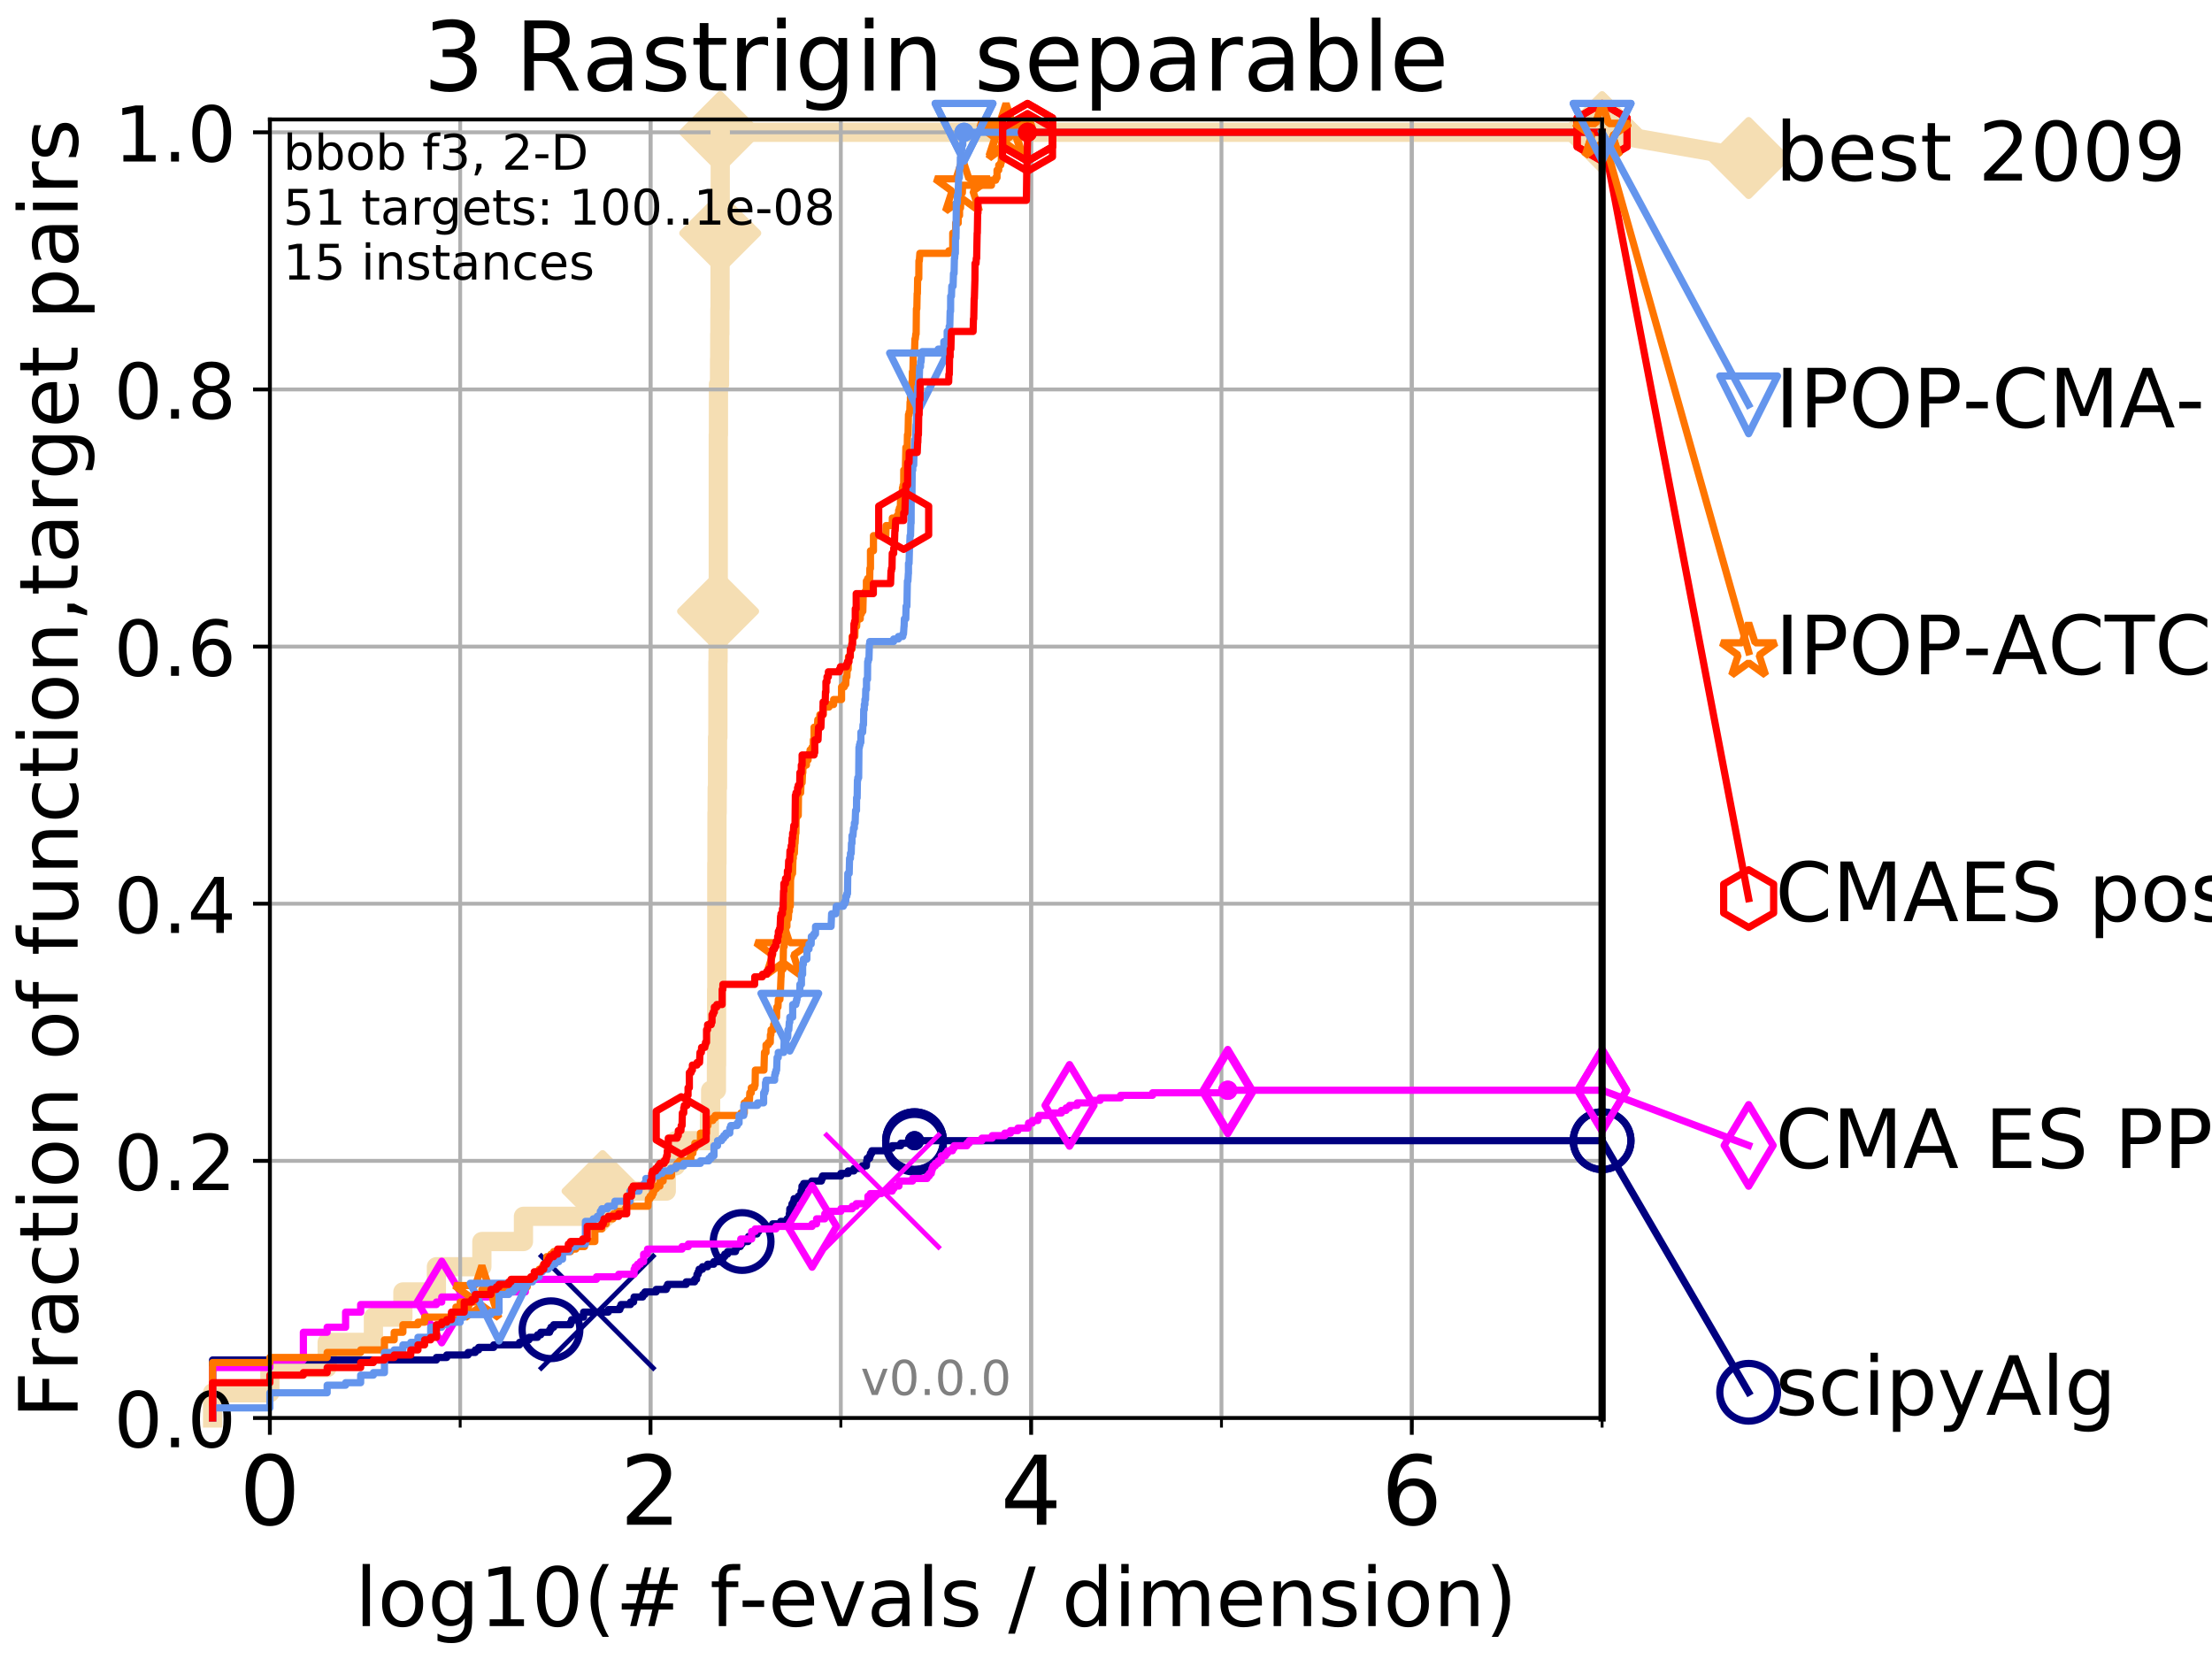 <?xml version="1.0" encoding="utf-8" standalone="no"?>
<!DOCTYPE svg PUBLIC "-//W3C//DTD SVG 1.1//EN"
  "http://www.w3.org/Graphics/SVG/1.1/DTD/svg11.dtd">
<!-- Created with matplotlib (http://matplotlib.org/) -->
<svg height="345pt" version="1.1" viewBox="0 0 460 345" width="460pt" xmlns="http://www.w3.org/2000/svg" xmlns:xlink="http://www.w3.org/1999/xlink">
 <defs>
  <style type="text/css">
*{stroke-linecap:butt;stroke-linejoin:round;}
  </style>
 </defs>
 <g id="figure_1">
  <g id="patch_1">
   <path d="M 0 345.6 
L 460.8 345.6 
L 460.8 0 
L 0 0 
z
" style="fill:#ffffff;"/>
  </g>
  <g id="axes_1">
   <g id="patch_2">
    <path d="M 56.12 294.88 
L 333.168 294.88 
L 333.168 24.84 
L 56.12 24.84 
z
" style="fill:#ffffff;"/>
   </g>
   <g id="line2d_1">
    <path d="M 44.206 294.88 
L 44.206 289.638 
L 56.12 289.638 
L 56.12 284.395 
L 68.034 284.395 
L 68.034 279.153 
L 77.653 279.153 
L 77.653 273.91 
L 83.784 273.91 
L 83.784 268.668 
L 90.753 268.668 
L 90.753 263.425 
L 100.208 263.425 
L 100.208 258.183 
L 108.856 258.183 
L 108.856 252.94 
L 125.31 252.94 
L 125.31 247.698 
L 138.553 247.698 
L 138.553 242.455 
L 140.499 242.455 
L 140.499 237.213 
L 147.531 237.213 
L 147.531 231.97 
L 147.782 231.97 
L 147.782 226.728 
L 148.985 226.728 
L 148.985 221.485 
L 149.023 221.485 
L 149.023 205.758 
L 149.062 205.758 
L 149.062 179.546 
L 149.1 179.546 
L 149.1 169.061 
L 149.139 169.061 
L 149.139 163.818 
L 149.215 163.818 
L 149.215 153.333 
L 149.292 153.333 
L 149.292 137.606 
L 149.33 137.606 
L 149.33 127.121 
L 149.367 127.121 
L 149.367 90.423 
L 149.405 90.423 
L 149.405 79.938 
L 149.63 79.938 
L 149.63 74.696 
L 149.668 74.696 
L 149.668 69.453 
L 149.705 69.453 
L 149.705 64.211 
L 149.742 64.211 
L 149.742 48.484 
L 149.779 48.484 
L 149.779 27.514 
L 333.168 27.514 
" style="fill:none;stroke:#f5deb3;stroke-linecap:square;stroke-width:4;"/>
   </g>
   <g id="line2d_2">
    <defs>
     <path d="M -0 7.778 
L 7.778 0 
L 0 -7.778 
L -7.778 -0 
z
" id="m7cc20c337d" style="stroke:#f5deb3;stroke-linejoin:miter;stroke-width:1.5;"/>
    </defs>
    <g>
     <use style="fill:#f5deb3;stroke:#f5deb3;stroke-linejoin:miter;stroke-width:1.5;" x="125.31" xlink:href="#m7cc20c337d" y="247.698"/>
     <use style="fill:#f5deb3;stroke:#f5deb3;stroke-linejoin:miter;stroke-width:1.5;" x="149.33" xlink:href="#m7cc20c337d" y="127.121"/>
     <use style="fill:#f5deb3;stroke:#f5deb3;stroke-linejoin:miter;stroke-width:1.5;" x="149.779" xlink:href="#m7cc20c337d" y="48.484"/>
     <use style="fill:#f5deb3;stroke:#f5deb3;stroke-linejoin:miter;stroke-width:1.5;" x="149.779" xlink:href="#m7cc20c337d" y="27.514"/>
     <use style="fill:#f5deb3;stroke:#f5deb3;stroke-linejoin:miter;stroke-width:1.5;" x="149.779" xlink:href="#m7cc20c337d" y="27.514"/>
     <use style="fill:#f5deb3;stroke:#f5deb3;stroke-linejoin:miter;stroke-width:1.5;" x="333.168" xlink:href="#m7cc20c337d" y="27.514"/>
    </g>
   </g>
   <g id="line2d_3">
    <path style="fill:none;stroke:#f5deb3;stroke-linecap:square;stroke-width:4;"/>
    <g/>
   </g>
   <g id="line2d_4">
    <path d="M 333.168 27.514 
L 363.643 32.861 
" style="fill:none;stroke:#f5deb3;stroke-linecap:square;stroke-width:4;"/>
    <g>
     <use style="fill:#f5deb3;stroke:#f5deb3;stroke-linejoin:miter;stroke-width:1.5;" x="333.168" xlink:href="#m7cc20c337d" y="27.514"/>
     <use style="fill:#f5deb3;stroke:#f5deb3;stroke-linejoin:miter;stroke-width:1.5;" x="363.643" xlink:href="#m7cc20c337d" y="32.861"/>
    </g>
   </g>
   <g id="matplotlib.axis_1">
    <g id="xtick_1">
     <g id="line2d_5">
      <path clip-path="url(#pfcb5e5b24a)" d="M 56.12 294.88 
L 56.12 24.84 
" style="fill:none;stroke:#b0b0b0;stroke-linecap:square;stroke-width:0.8;"/>
     </g>
     <g id="line2d_6">
      <defs>
       <path d="M 0 0 
L 0 3.5 
" id="m93197c0c0f" style="stroke:#000000;stroke-width:0.8;"/>
      </defs>
      <g>
       <use style="stroke:#000000;stroke-width:0.8;" x="56.12" xlink:href="#m93197c0c0f" y="294.88"/>
      </g>
     </g>
     <g id="text_1">
      <!-- 0 -->
      <defs>
       <path d="M 31.781 66.406 
Q 24.172 66.406 20.328 58.906 
Q 16.5 51.422 16.5 36.375 
Q 16.5 21.391 20.328 13.891 
Q 24.172 6.391 31.781 6.391 
Q 39.453 6.391 43.281 13.891 
Q 47.125 21.391 47.125 36.375 
Q 47.125 51.422 43.281 58.906 
Q 39.453 66.406 31.781 66.406 
z
M 31.781 74.219 
Q 44.047 74.219 50.516 64.516 
Q 56.984 54.828 56.984 36.375 
Q 56.984 17.969 50.516 8.266 
Q 44.047 -1.422 31.781 -1.422 
Q 19.531 -1.422 13.062 8.266 
Q 6.594 17.969 6.594 36.375 
Q 6.594 54.828 13.062 64.516 
Q 19.531 74.219 31.781 74.219 
z
" id="DejaVuSans-30"/>
      </defs>
      <g transform="translate(49.758 317.077)scale(0.2 -0.2)">
       <use xlink:href="#DejaVuSans-30"/>
      </g>
     </g>
    </g>
    <g id="xtick_2">
     <g id="line2d_7">
      <path clip-path="url(#pfcb5e5b24a)" d="M 135.277 294.88 
L 135.277 24.84 
" style="fill:none;stroke:#b0b0b0;stroke-linecap:square;stroke-width:0.8;"/>
     </g>
     <g id="line2d_8">
      <g>
       <use style="stroke:#000000;stroke-width:0.8;" x="135.277" xlink:href="#m93197c0c0f" y="294.88"/>
      </g>
     </g>
     <g id="text_2">
      <!-- 2 -->
      <defs>
       <path d="M 19.188 8.297 
L 53.609 8.297 
L 53.609 0 
L 7.328 0 
L 7.328 8.297 
Q 12.938 14.109 22.625 23.891 
Q 32.328 33.688 34.812 36.531 
Q 39.547 41.844 41.422 45.531 
Q 43.312 49.219 43.312 52.781 
Q 43.312 58.594 39.234 62.25 
Q 35.156 65.922 28.609 65.922 
Q 23.969 65.922 18.812 64.312 
Q 13.672 62.703 7.812 59.422 
L 7.812 69.391 
Q 13.766 71.781 18.938 73 
Q 24.125 74.219 28.422 74.219 
Q 39.75 74.219 46.484 68.547 
Q 53.219 62.891 53.219 53.422 
Q 53.219 48.922 51.531 44.891 
Q 49.859 40.875 45.406 35.406 
Q 44.188 33.984 37.641 27.219 
Q 31.109 20.453 19.188 8.297 
z
" id="DejaVuSans-32"/>
      </defs>
      <g transform="translate(128.914 317.077)scale(0.2 -0.2)">
       <use xlink:href="#DejaVuSans-32"/>
      </g>
     </g>
    </g>
    <g id="xtick_3">
     <g id="line2d_9">
      <path clip-path="url(#pfcb5e5b24a)" d="M 214.433 294.88 
L 214.433 24.84 
" style="fill:none;stroke:#b0b0b0;stroke-linecap:square;stroke-width:0.8;"/>
     </g>
     <g id="line2d_10">
      <g>
       <use style="stroke:#000000;stroke-width:0.8;" x="214.433" xlink:href="#m93197c0c0f" y="294.88"/>
      </g>
     </g>
     <g id="text_3">
      <!-- 4 -->
      <defs>
       <path d="M 37.797 64.312 
L 12.891 25.391 
L 37.797 25.391 
z
M 35.203 72.906 
L 47.609 72.906 
L 47.609 25.391 
L 58.016 25.391 
L 58.016 17.188 
L 47.609 17.188 
L 47.609 0 
L 37.797 0 
L 37.797 17.188 
L 4.891 17.188 
L 4.891 26.703 
z
" id="DejaVuSans-34"/>
      </defs>
      <g transform="translate(208.071 317.077)scale(0.2 -0.2)">
       <use xlink:href="#DejaVuSans-34"/>
      </g>
     </g>
    </g>
    <g id="xtick_4">
     <g id="line2d_11">
      <path clip-path="url(#pfcb5e5b24a)" d="M 293.59 294.88 
L 293.59 24.84 
" style="fill:none;stroke:#b0b0b0;stroke-linecap:square;stroke-width:0.8;"/>
     </g>
     <g id="line2d_12">
      <g>
       <use style="stroke:#000000;stroke-width:0.8;" x="293.59" xlink:href="#m93197c0c0f" y="294.88"/>
      </g>
     </g>
     <g id="text_4">
      <!-- 6 -->
      <defs>
       <path d="M 33.016 40.375 
Q 26.375 40.375 22.484 35.828 
Q 18.609 31.297 18.609 23.391 
Q 18.609 15.531 22.484 10.953 
Q 26.375 6.391 33.016 6.391 
Q 39.656 6.391 43.531 10.953 
Q 47.406 15.531 47.406 23.391 
Q 47.406 31.297 43.531 35.828 
Q 39.656 40.375 33.016 40.375 
z
M 52.594 71.297 
L 52.594 62.312 
Q 48.875 64.062 45.094 64.984 
Q 41.312 65.922 37.594 65.922 
Q 27.828 65.922 22.672 59.328 
Q 17.531 52.734 16.797 39.406 
Q 19.672 43.656 24.016 45.922 
Q 28.375 48.188 33.594 48.188 
Q 44.578 48.188 50.953 41.516 
Q 57.328 34.859 57.328 23.391 
Q 57.328 12.156 50.688 5.359 
Q 44.047 -1.422 33.016 -1.422 
Q 20.359 -1.422 13.672 8.266 
Q 6.984 17.969 6.984 36.375 
Q 6.984 53.656 15.188 63.938 
Q 23.391 74.219 37.203 74.219 
Q 40.922 74.219 44.703 73.484 
Q 48.484 72.75 52.594 71.297 
z
" id="DejaVuSans-36"/>
      </defs>
      <g transform="translate(287.227 317.077)scale(0.2 -0.2)">
       <use xlink:href="#DejaVuSans-36"/>
      </g>
     </g>
    </g>
    <g id="xtick_5">
     <g id="line2d_13">
      <path clip-path="url(#pfcb5e5b24a)" d="M 56.12 294.88 
L 56.12 24.84 
" style="fill:none;stroke:#b0b0b0;stroke-linecap:square;stroke-width:0.8;"/>
     </g>
     <g id="line2d_14">
      <defs>
       <path d="M 0 0 
L 0 2 
" id="m9bfdbb5358" style="stroke:#000000;stroke-width:0.6;"/>
      </defs>
      <g>
       <use style="stroke:#000000;stroke-width:0.6;" x="56.12" xlink:href="#m9bfdbb5358" y="294.88"/>
      </g>
     </g>
    </g>
    <g id="xtick_6">
     <g id="line2d_15">
      <path clip-path="url(#pfcb5e5b24a)" d="M 95.698 294.88 
L 95.698 24.84 
" style="fill:none;stroke:#b0b0b0;stroke-linecap:square;stroke-width:0.8;"/>
     </g>
     <g id="line2d_16">
      <g>
       <use style="stroke:#000000;stroke-width:0.6;" x="95.698" xlink:href="#m9bfdbb5358" y="294.88"/>
      </g>
     </g>
    </g>
    <g id="xtick_7">
     <g id="line2d_17">
      <path clip-path="url(#pfcb5e5b24a)" d="M 135.277 294.88 
L 135.277 24.84 
" style="fill:none;stroke:#b0b0b0;stroke-linecap:square;stroke-width:0.8;"/>
     </g>
     <g id="line2d_18">
      <g>
       <use style="stroke:#000000;stroke-width:0.6;" x="135.277" xlink:href="#m9bfdbb5358" y="294.88"/>
      </g>
     </g>
    </g>
    <g id="xtick_8">
     <g id="line2d_19">
      <path clip-path="url(#pfcb5e5b24a)" d="M 174.855 294.88 
L 174.855 24.84 
" style="fill:none;stroke:#b0b0b0;stroke-linecap:square;stroke-width:0.8;"/>
     </g>
     <g id="line2d_20">
      <g>
       <use style="stroke:#000000;stroke-width:0.6;" x="174.855" xlink:href="#m9bfdbb5358" y="294.88"/>
      </g>
     </g>
    </g>
    <g id="xtick_9">
     <g id="line2d_21">
      <path clip-path="url(#pfcb5e5b24a)" d="M 214.433 294.88 
L 214.433 24.84 
" style="fill:none;stroke:#b0b0b0;stroke-linecap:square;stroke-width:0.8;"/>
     </g>
     <g id="line2d_22">
      <g>
       <use style="stroke:#000000;stroke-width:0.6;" x="214.433" xlink:href="#m9bfdbb5358" y="294.88"/>
      </g>
     </g>
    </g>
    <g id="xtick_10">
     <g id="line2d_23">
      <path clip-path="url(#pfcb5e5b24a)" d="M 254.011 294.88 
L 254.011 24.84 
" style="fill:none;stroke:#b0b0b0;stroke-linecap:square;stroke-width:0.8;"/>
     </g>
     <g id="line2d_24">
      <g>
       <use style="stroke:#000000;stroke-width:0.6;" x="254.011" xlink:href="#m9bfdbb5358" y="294.88"/>
      </g>
     </g>
    </g>
    <g id="xtick_11">
     <g id="line2d_25">
      <path clip-path="url(#pfcb5e5b24a)" d="M 293.59 294.88 
L 293.59 24.84 
" style="fill:none;stroke:#b0b0b0;stroke-linecap:square;stroke-width:0.8;"/>
     </g>
     <g id="line2d_26">
      <g>
       <use style="stroke:#000000;stroke-width:0.6;" x="293.59" xlink:href="#m9bfdbb5358" y="294.88"/>
      </g>
     </g>
    </g>
    <g id="xtick_12">
     <g id="line2d_27">
      <path clip-path="url(#pfcb5e5b24a)" d="M 333.168 294.88 
L 333.168 24.84 
" style="fill:none;stroke:#b0b0b0;stroke-linecap:square;stroke-width:0.8;"/>
     </g>
     <g id="line2d_28">
      <g>
       <use style="stroke:#000000;stroke-width:0.6;" x="333.168" xlink:href="#m9bfdbb5358" y="294.88"/>
      </g>
     </g>
    </g>
    <g id="text_5">
     <!-- log10(# f-evals / dimension) -->
     <defs>
      <path d="M 9.422 75.984 
L 18.406 75.984 
L 18.406 0 
L 9.422 0 
z
" id="DejaVuSans-6c"/>
      <path d="M 30.609 48.391 
Q 23.391 48.391 19.188 42.75 
Q 14.984 37.109 14.984 27.297 
Q 14.984 17.484 19.156 11.844 
Q 23.344 6.203 30.609 6.203 
Q 37.797 6.203 41.984 11.859 
Q 46.188 17.531 46.188 27.297 
Q 46.188 37.016 41.984 42.703 
Q 37.797 48.391 30.609 48.391 
z
M 30.609 56 
Q 42.328 56 49.016 48.375 
Q 55.719 40.766 55.719 27.297 
Q 55.719 13.875 49.016 6.219 
Q 42.328 -1.422 30.609 -1.422 
Q 18.844 -1.422 12.172 6.219 
Q 5.516 13.875 5.516 27.297 
Q 5.516 40.766 12.172 48.375 
Q 18.844 56 30.609 56 
z
" id="DejaVuSans-6f"/>
      <path d="M 45.406 27.984 
Q 45.406 37.75 41.375 43.109 
Q 37.359 48.484 30.078 48.484 
Q 22.859 48.484 18.828 43.109 
Q 14.797 37.75 14.797 27.984 
Q 14.797 18.266 18.828 12.891 
Q 22.859 7.516 30.078 7.516 
Q 37.359 7.516 41.375 12.891 
Q 45.406 18.266 45.406 27.984 
z
M 54.391 6.781 
Q 54.391 -7.172 48.188 -13.984 
Q 42 -20.797 29.203 -20.797 
Q 24.469 -20.797 20.266 -20.094 
Q 16.062 -19.391 12.109 -17.922 
L 12.109 -9.188 
Q 16.062 -11.328 19.922 -12.344 
Q 23.781 -13.375 27.781 -13.375 
Q 36.625 -13.375 41.016 -8.766 
Q 45.406 -4.156 45.406 5.172 
L 45.406 9.625 
Q 42.625 4.781 38.281 2.391 
Q 33.938 0 27.875 0 
Q 17.828 0 11.672 7.656 
Q 5.516 15.328 5.516 27.984 
Q 5.516 40.672 11.672 48.328 
Q 17.828 56 27.875 56 
Q 33.938 56 38.281 53.609 
Q 42.625 51.219 45.406 46.391 
L 45.406 54.688 
L 54.391 54.688 
z
" id="DejaVuSans-67"/>
      <path d="M 12.406 8.297 
L 28.516 8.297 
L 28.516 63.922 
L 10.984 60.406 
L 10.984 69.391 
L 28.422 72.906 
L 38.281 72.906 
L 38.281 8.297 
L 54.391 8.297 
L 54.391 0 
L 12.406 0 
z
" id="DejaVuSans-31"/>
      <path d="M 31 75.875 
Q 24.469 64.656 21.281 53.656 
Q 18.109 42.672 18.109 31.391 
Q 18.109 20.125 21.312 9.062 
Q 24.516 -2 31 -13.188 
L 23.188 -13.188 
Q 15.875 -1.703 12.234 9.375 
Q 8.594 20.453 8.594 31.391 
Q 8.594 42.281 12.203 53.312 
Q 15.828 64.359 23.188 75.875 
z
" id="DejaVuSans-28"/>
      <path d="M 51.125 44 
L 36.922 44 
L 32.812 27.688 
L 47.125 27.688 
z
M 43.797 71.781 
L 38.719 51.516 
L 52.984 51.516 
L 58.109 71.781 
L 65.922 71.781 
L 60.891 51.516 
L 76.125 51.516 
L 76.125 44 
L 58.984 44 
L 54.984 27.688 
L 70.516 27.688 
L 70.516 20.219 
L 53.078 20.219 
L 48 0 
L 40.188 0 
L 45.219 20.219 
L 30.906 20.219 
L 25.875 0 
L 18.016 0 
L 23.094 20.219 
L 7.719 20.219 
L 7.719 27.688 
L 24.906 27.688 
L 29 44 
L 13.281 44 
L 13.281 51.516 
L 30.906 51.516 
L 35.891 71.781 
z
" id="DejaVuSans-23"/>
      <path id="DejaVuSans-20"/>
      <path d="M 37.109 75.984 
L 37.109 68.5 
L 28.516 68.5 
Q 23.688 68.5 21.797 66.547 
Q 19.922 64.594 19.922 59.516 
L 19.922 54.688 
L 34.719 54.688 
L 34.719 47.703 
L 19.922 47.703 
L 19.922 0 
L 10.891 0 
L 10.891 47.703 
L 2.297 47.703 
L 2.297 54.688 
L 10.891 54.688 
L 10.891 58.5 
Q 10.891 67.625 15.141 71.797 
Q 19.391 75.984 28.609 75.984 
z
" id="DejaVuSans-66"/>
      <path d="M 4.891 31.391 
L 31.203 31.391 
L 31.203 23.391 
L 4.891 23.391 
z
" id="DejaVuSans-2d"/>
      <path d="M 56.203 29.594 
L 56.203 25.203 
L 14.891 25.203 
Q 15.484 15.922 20.484 11.062 
Q 25.484 6.203 34.422 6.203 
Q 39.594 6.203 44.453 7.469 
Q 49.312 8.734 54.109 11.281 
L 54.109 2.781 
Q 49.266 0.734 44.188 -0.344 
Q 39.109 -1.422 33.891 -1.422 
Q 20.797 -1.422 13.156 6.188 
Q 5.516 13.812 5.516 26.812 
Q 5.516 40.234 12.766 48.109 
Q 20.016 56 32.328 56 
Q 43.359 56 49.781 48.891 
Q 56.203 41.797 56.203 29.594 
z
M 47.219 32.234 
Q 47.125 39.594 43.094 43.984 
Q 39.062 48.391 32.422 48.391 
Q 24.906 48.391 20.391 44.141 
Q 15.875 39.891 15.188 32.172 
z
" id="DejaVuSans-65"/>
      <path d="M 2.984 54.688 
L 12.5 54.688 
L 29.594 8.797 
L 46.688 54.688 
L 56.203 54.688 
L 35.688 0 
L 23.484 0 
z
" id="DejaVuSans-76"/>
      <path d="M 34.281 27.484 
Q 23.391 27.484 19.188 25 
Q 14.984 22.516 14.984 16.5 
Q 14.984 11.719 18.141 8.906 
Q 21.297 6.109 26.703 6.109 
Q 34.188 6.109 38.703 11.406 
Q 43.219 16.703 43.219 25.484 
L 43.219 27.484 
z
M 52.203 31.203 
L 52.203 0 
L 43.219 0 
L 43.219 8.297 
Q 40.141 3.328 35.547 0.953 
Q 30.953 -1.422 24.312 -1.422 
Q 15.922 -1.422 10.953 3.297 
Q 6 8.016 6 15.922 
Q 6 25.141 12.172 29.828 
Q 18.359 34.516 30.609 34.516 
L 43.219 34.516 
L 43.219 35.406 
Q 43.219 41.609 39.141 45 
Q 35.062 48.391 27.688 48.391 
Q 23 48.391 18.547 47.266 
Q 14.109 46.141 10.016 43.891 
L 10.016 52.203 
Q 14.938 54.109 19.578 55.047 
Q 24.219 56 28.609 56 
Q 40.484 56 46.344 49.844 
Q 52.203 43.703 52.203 31.203 
z
" id="DejaVuSans-61"/>
      <path d="M 44.281 53.078 
L 44.281 44.578 
Q 40.484 46.531 36.375 47.5 
Q 32.281 48.484 27.875 48.484 
Q 21.188 48.484 17.844 46.438 
Q 14.5 44.391 14.5 40.281 
Q 14.5 37.156 16.891 35.375 
Q 19.281 33.594 26.516 31.984 
L 29.594 31.297 
Q 39.156 29.25 43.188 25.516 
Q 47.219 21.781 47.219 15.094 
Q 47.219 7.469 41.188 3.016 
Q 35.156 -1.422 24.609 -1.422 
Q 20.219 -1.422 15.453 -0.562 
Q 10.688 0.297 5.422 2 
L 5.422 11.281 
Q 10.406 8.688 15.234 7.391 
Q 20.062 6.109 24.812 6.109 
Q 31.156 6.109 34.562 8.281 
Q 37.984 10.453 37.984 14.406 
Q 37.984 18.062 35.516 20.016 
Q 33.062 21.969 24.703 23.781 
L 21.578 24.516 
Q 13.234 26.266 9.516 29.906 
Q 5.812 33.547 5.812 39.891 
Q 5.812 47.609 11.281 51.797 
Q 16.75 56 26.812 56 
Q 31.781 56 36.172 55.266 
Q 40.578 54.547 44.281 53.078 
z
" id="DejaVuSans-73"/>
      <path d="M 25.391 72.906 
L 33.688 72.906 
L 8.297 -9.281 
L 0 -9.281 
z
" id="DejaVuSans-2f"/>
      <path d="M 45.406 46.391 
L 45.406 75.984 
L 54.391 75.984 
L 54.391 0 
L 45.406 0 
L 45.406 8.203 
Q 42.578 3.328 38.25 0.953 
Q 33.938 -1.422 27.875 -1.422 
Q 17.969 -1.422 11.734 6.484 
Q 5.516 14.406 5.516 27.297 
Q 5.516 40.188 11.734 48.094 
Q 17.969 56 27.875 56 
Q 33.938 56 38.25 53.625 
Q 42.578 51.266 45.406 46.391 
z
M 14.797 27.297 
Q 14.797 17.391 18.875 11.75 
Q 22.953 6.109 30.078 6.109 
Q 37.203 6.109 41.297 11.75 
Q 45.406 17.391 45.406 27.297 
Q 45.406 37.203 41.297 42.844 
Q 37.203 48.484 30.078 48.484 
Q 22.953 48.484 18.875 42.844 
Q 14.797 37.203 14.797 27.297 
z
" id="DejaVuSans-64"/>
      <path d="M 9.422 54.688 
L 18.406 54.688 
L 18.406 0 
L 9.422 0 
z
M 9.422 75.984 
L 18.406 75.984 
L 18.406 64.594 
L 9.422 64.594 
z
" id="DejaVuSans-69"/>
      <path d="M 52 44.188 
Q 55.375 50.25 60.062 53.125 
Q 64.75 56 71.094 56 
Q 79.641 56 84.281 50.016 
Q 88.922 44.047 88.922 33.016 
L 88.922 0 
L 79.891 0 
L 79.891 32.719 
Q 79.891 40.578 77.094 44.375 
Q 74.312 48.188 68.609 48.188 
Q 61.625 48.188 57.562 43.547 
Q 53.516 38.922 53.516 30.906 
L 53.516 0 
L 44.484 0 
L 44.484 32.719 
Q 44.484 40.625 41.703 44.406 
Q 38.922 48.188 33.109 48.188 
Q 26.219 48.188 22.156 43.531 
Q 18.109 38.875 18.109 30.906 
L 18.109 0 
L 9.078 0 
L 9.078 54.688 
L 18.109 54.688 
L 18.109 46.188 
Q 21.188 51.219 25.484 53.609 
Q 29.781 56 35.688 56 
Q 41.656 56 45.828 52.969 
Q 50 49.953 52 44.188 
z
" id="DejaVuSans-6d"/>
      <path d="M 54.891 33.016 
L 54.891 0 
L 45.906 0 
L 45.906 32.719 
Q 45.906 40.484 42.875 44.328 
Q 39.844 48.188 33.797 48.188 
Q 26.516 48.188 22.312 43.547 
Q 18.109 38.922 18.109 30.906 
L 18.109 0 
L 9.078 0 
L 9.078 54.688 
L 18.109 54.688 
L 18.109 46.188 
Q 21.344 51.125 25.703 53.562 
Q 30.078 56 35.797 56 
Q 45.219 56 50.047 50.172 
Q 54.891 44.344 54.891 33.016 
z
" id="DejaVuSans-6e"/>
      <path d="M 8.016 75.875 
L 15.828 75.875 
Q 23.141 64.359 26.781 53.312 
Q 30.422 42.281 30.422 31.391 
Q 30.422 20.453 26.781 9.375 
Q 23.141 -1.703 15.828 -13.188 
L 8.016 -13.188 
Q 14.5 -2 17.703 9.062 
Q 20.906 20.125 20.906 31.391 
Q 20.906 42.672 17.703 53.656 
Q 14.5 64.656 8.016 75.875 
z
" id="DejaVuSans-29"/>
     </defs>
     <g transform="translate(73.803 338.154)scale(0.17 -0.17)">
      <use xlink:href="#DejaVuSans-6c"/>
      <use x="27.783" xlink:href="#DejaVuSans-6f"/>
      <use x="88.965" xlink:href="#DejaVuSans-67"/>
      <use x="152.441" xlink:href="#DejaVuSans-31"/>
      <use x="216.064" xlink:href="#DejaVuSans-30"/>
      <use x="279.688" xlink:href="#DejaVuSans-28"/>
      <use x="318.701" xlink:href="#DejaVuSans-23"/>
      <use x="402.49" xlink:href="#DejaVuSans-20"/>
      <use x="434.277" xlink:href="#DejaVuSans-66"/>
      <use x="469.404" xlink:href="#DejaVuSans-2d"/>
      <use x="505.488" xlink:href="#DejaVuSans-65"/>
      <use x="567.012" xlink:href="#DejaVuSans-76"/>
      <use x="626.191" xlink:href="#DejaVuSans-61"/>
      <use x="687.471" xlink:href="#DejaVuSans-6c"/>
      <use x="715.254" xlink:href="#DejaVuSans-73"/>
      <use x="767.354" xlink:href="#DejaVuSans-20"/>
      <use x="799.141" xlink:href="#DejaVuSans-2f"/>
      <use x="832.832" xlink:href="#DejaVuSans-20"/>
      <use x="864.619" xlink:href="#DejaVuSans-64"/>
      <use x="928.096" xlink:href="#DejaVuSans-69"/>
      <use x="955.879" xlink:href="#DejaVuSans-6d"/>
      <use x="1053.291" xlink:href="#DejaVuSans-65"/>
      <use x="1114.814" xlink:href="#DejaVuSans-6e"/>
      <use x="1178.193" xlink:href="#DejaVuSans-73"/>
      <use x="1230.293" xlink:href="#DejaVuSans-69"/>
      <use x="1258.076" xlink:href="#DejaVuSans-6f"/>
      <use x="1319.258" xlink:href="#DejaVuSans-6e"/>
      <use x="1382.637" xlink:href="#DejaVuSans-29"/>
     </g>
    </g>
   </g>
   <g id="matplotlib.axis_2">
    <g id="ytick_1">
     <g id="line2d_29">
      <path clip-path="url(#pfcb5e5b24a)" d="M 56.12 294.88 
L 333.168 294.88 
" style="fill:none;stroke:#b0b0b0;stroke-linecap:square;stroke-width:0.8;"/>
     </g>
     <g id="line2d_30">
      <defs>
       <path d="M 0 0 
L -3.5 0 
" id="m26fed9f03a" style="stroke:#000000;stroke-width:0.8;"/>
      </defs>
      <g>
       <use style="stroke:#000000;stroke-width:0.8;" x="56.12" xlink:href="#m26fed9f03a" y="294.88"/>
      </g>
     </g>
     <g id="text_6">
      <!-- 0.0 -->
      <defs>
       <path d="M 10.688 12.406 
L 21 12.406 
L 21 0 
L 10.688 0 
z
" id="DejaVuSans-2e"/>
      </defs>
      <g transform="translate(23.675 300.959)scale(0.16 -0.16)">
       <use xlink:href="#DejaVuSans-30"/>
       <use x="63.623" xlink:href="#DejaVuSans-2e"/>
       <use x="95.41" xlink:href="#DejaVuSans-30"/>
      </g>
     </g>
    </g>
    <g id="ytick_2">
     <g id="line2d_31">
      <path clip-path="url(#pfcb5e5b24a)" d="M 56.12 241.407 
L 333.168 241.407 
" style="fill:none;stroke:#b0b0b0;stroke-linecap:square;stroke-width:0.8;"/>
     </g>
     <g id="line2d_32">
      <g>
       <use style="stroke:#000000;stroke-width:0.8;" x="56.12" xlink:href="#m26fed9f03a" y="241.407"/>
      </g>
     </g>
     <g id="text_7">
      <!-- 0.2 -->
      <g transform="translate(23.675 247.485)scale(0.16 -0.16)">
       <use xlink:href="#DejaVuSans-30"/>
       <use x="63.623" xlink:href="#DejaVuSans-2e"/>
       <use x="95.41" xlink:href="#DejaVuSans-32"/>
      </g>
     </g>
    </g>
    <g id="ytick_3">
     <g id="line2d_33">
      <path clip-path="url(#pfcb5e5b24a)" d="M 56.12 187.933 
L 333.168 187.933 
" style="fill:none;stroke:#b0b0b0;stroke-linecap:square;stroke-width:0.8;"/>
     </g>
     <g id="line2d_34">
      <g>
       <use style="stroke:#000000;stroke-width:0.8;" x="56.12" xlink:href="#m26fed9f03a" y="187.933"/>
      </g>
     </g>
     <g id="text_8">
      <!-- 0.4 -->
      <g transform="translate(23.675 194.012)scale(0.16 -0.16)">
       <use xlink:href="#DejaVuSans-30"/>
       <use x="63.623" xlink:href="#DejaVuSans-2e"/>
       <use x="95.41" xlink:href="#DejaVuSans-34"/>
      </g>
     </g>
    </g>
    <g id="ytick_4">
     <g id="line2d_35">
      <path clip-path="url(#pfcb5e5b24a)" d="M 56.12 134.46 
L 333.168 134.46 
" style="fill:none;stroke:#b0b0b0;stroke-linecap:square;stroke-width:0.8;"/>
     </g>
     <g id="line2d_36">
      <g>
       <use style="stroke:#000000;stroke-width:0.8;" x="56.12" xlink:href="#m26fed9f03a" y="134.46"/>
      </g>
     </g>
     <g id="text_9">
      <!-- 0.6 -->
      <g transform="translate(23.675 140.539)scale(0.16 -0.16)">
       <use xlink:href="#DejaVuSans-30"/>
       <use x="63.623" xlink:href="#DejaVuSans-2e"/>
       <use x="95.41" xlink:href="#DejaVuSans-36"/>
      </g>
     </g>
    </g>
    <g id="ytick_5">
     <g id="line2d_37">
      <path clip-path="url(#pfcb5e5b24a)" d="M 56.12 80.987 
L 333.168 80.987 
" style="fill:none;stroke:#b0b0b0;stroke-linecap:square;stroke-width:0.8;"/>
     </g>
     <g id="line2d_38">
      <g>
       <use style="stroke:#000000;stroke-width:0.8;" x="56.12" xlink:href="#m26fed9f03a" y="80.987"/>
      </g>
     </g>
     <g id="text_10">
      <!-- 0.8 -->
      <defs>
       <path d="M 31.781 34.625 
Q 24.75 34.625 20.719 30.859 
Q 16.703 27.094 16.703 20.516 
Q 16.703 13.922 20.719 10.156 
Q 24.75 6.391 31.781 6.391 
Q 38.812 6.391 42.859 10.172 
Q 46.922 13.969 46.922 20.516 
Q 46.922 27.094 42.891 30.859 
Q 38.875 34.625 31.781 34.625 
z
M 21.922 38.812 
Q 15.578 40.375 12.031 44.719 
Q 8.5 49.078 8.5 55.328 
Q 8.5 64.062 14.719 69.141 
Q 20.953 74.219 31.781 74.219 
Q 42.672 74.219 48.875 69.141 
Q 55.078 64.062 55.078 55.328 
Q 55.078 49.078 51.531 44.719 
Q 48 40.375 41.703 38.812 
Q 48.828 37.156 52.797 32.312 
Q 56.781 27.484 56.781 20.516 
Q 56.781 9.906 50.312 4.234 
Q 43.844 -1.422 31.781 -1.422 
Q 19.734 -1.422 13.25 4.234 
Q 6.781 9.906 6.781 20.516 
Q 6.781 27.484 10.781 32.312 
Q 14.797 37.156 21.922 38.812 
z
M 18.312 54.391 
Q 18.312 48.734 21.844 45.562 
Q 25.391 42.391 31.781 42.391 
Q 38.141 42.391 41.719 45.562 
Q 45.312 48.734 45.312 54.391 
Q 45.312 60.062 41.719 63.234 
Q 38.141 66.406 31.781 66.406 
Q 25.391 66.406 21.844 63.234 
Q 18.312 60.062 18.312 54.391 
z
" id="DejaVuSans-38"/>
      </defs>
      <g transform="translate(23.675 87.066)scale(0.16 -0.16)">
       <use xlink:href="#DejaVuSans-30"/>
       <use x="63.623" xlink:href="#DejaVuSans-2e"/>
       <use x="95.41" xlink:href="#DejaVuSans-38"/>
      </g>
     </g>
    </g>
    <g id="ytick_6">
     <g id="line2d_39">
      <path clip-path="url(#pfcb5e5b24a)" d="M 56.12 27.514 
L 333.168 27.514 
" style="fill:none;stroke:#b0b0b0;stroke-linecap:square;stroke-width:0.8;"/>
     </g>
     <g id="line2d_40">
      <g>
       <use style="stroke:#000000;stroke-width:0.8;" x="56.12" xlink:href="#m26fed9f03a" y="27.514"/>
      </g>
     </g>
     <g id="text_11">
      <!-- 1.0 -->
      <g transform="translate(23.675 33.592)scale(0.16 -0.16)">
       <use xlink:href="#DejaVuSans-31"/>
       <use x="63.623" xlink:href="#DejaVuSans-2e"/>
       <use x="95.41" xlink:href="#DejaVuSans-30"/>
      </g>
     </g>
    </g>
    <g id="text_12">
     <!-- Fraction of function,target pairs -->
     <defs>
      <path d="M 9.812 72.906 
L 51.703 72.906 
L 51.703 64.594 
L 19.672 64.594 
L 19.672 43.109 
L 48.578 43.109 
L 48.578 34.812 
L 19.672 34.812 
L 19.672 0 
L 9.812 0 
z
" id="DejaVuSans-46"/>
      <path d="M 41.109 46.297 
Q 39.594 47.172 37.812 47.578 
Q 36.031 48 33.891 48 
Q 26.266 48 22.188 43.047 
Q 18.109 38.094 18.109 28.812 
L 18.109 0 
L 9.078 0 
L 9.078 54.688 
L 18.109 54.688 
L 18.109 46.188 
Q 20.953 51.172 25.484 53.578 
Q 30.031 56 36.531 56 
Q 37.453 56 38.578 55.875 
Q 39.703 55.766 41.062 55.516 
z
" id="DejaVuSans-72"/>
      <path d="M 48.781 52.594 
L 48.781 44.188 
Q 44.969 46.297 41.141 47.344 
Q 37.312 48.391 33.406 48.391 
Q 24.656 48.391 19.812 42.844 
Q 14.984 37.312 14.984 27.297 
Q 14.984 17.281 19.812 11.734 
Q 24.656 6.203 33.406 6.203 
Q 37.312 6.203 41.141 7.25 
Q 44.969 8.297 48.781 10.406 
L 48.781 2.094 
Q 45.016 0.344 40.984 -0.531 
Q 36.969 -1.422 32.422 -1.422 
Q 20.062 -1.422 12.781 6.344 
Q 5.516 14.109 5.516 27.297 
Q 5.516 40.672 12.859 48.328 
Q 20.219 56 33.016 56 
Q 37.156 56 41.109 55.141 
Q 45.062 54.297 48.781 52.594 
z
" id="DejaVuSans-63"/>
      <path d="M 18.312 70.219 
L 18.312 54.688 
L 36.812 54.688 
L 36.812 47.703 
L 18.312 47.703 
L 18.312 18.016 
Q 18.312 11.328 20.141 9.422 
Q 21.969 7.516 27.594 7.516 
L 36.812 7.516 
L 36.812 0 
L 27.594 0 
Q 17.188 0 13.234 3.875 
Q 9.281 7.766 9.281 18.016 
L 9.281 47.703 
L 2.688 47.703 
L 2.688 54.688 
L 9.281 54.688 
L 9.281 70.219 
z
" id="DejaVuSans-74"/>
      <path d="M 8.5 21.578 
L 8.5 54.688 
L 17.484 54.688 
L 17.484 21.922 
Q 17.484 14.156 20.5 10.266 
Q 23.531 6.391 29.594 6.391 
Q 36.859 6.391 41.078 11.031 
Q 45.312 15.672 45.312 23.688 
L 45.312 54.688 
L 54.297 54.688 
L 54.297 0 
L 45.312 0 
L 45.312 8.406 
Q 42.047 3.422 37.719 1 
Q 33.406 -1.422 27.688 -1.422 
Q 18.266 -1.422 13.375 4.438 
Q 8.5 10.297 8.5 21.578 
z
M 31.109 56 
z
" id="DejaVuSans-75"/>
      <path d="M 11.719 12.406 
L 22.016 12.406 
L 22.016 4 
L 14.016 -11.625 
L 7.719 -11.625 
L 11.719 4 
z
" id="DejaVuSans-2c"/>
      <path d="M 18.109 8.203 
L 18.109 -20.797 
L 9.078 -20.797 
L 9.078 54.688 
L 18.109 54.688 
L 18.109 46.391 
Q 20.953 51.266 25.266 53.625 
Q 29.594 56 35.594 56 
Q 45.562 56 51.781 48.094 
Q 58.016 40.188 58.016 27.297 
Q 58.016 14.406 51.781 6.484 
Q 45.562 -1.422 35.594 -1.422 
Q 29.594 -1.422 25.266 0.953 
Q 20.953 3.328 18.109 8.203 
z
M 48.688 27.297 
Q 48.688 37.203 44.609 42.844 
Q 40.531 48.484 33.406 48.484 
Q 26.266 48.484 22.188 42.844 
Q 18.109 37.203 18.109 27.297 
Q 18.109 17.391 22.188 11.75 
Q 26.266 6.109 33.406 6.109 
Q 40.531 6.109 44.609 11.75 
Q 48.688 17.391 48.688 27.297 
z
" id="DejaVuSans-70"/>
     </defs>
     <g transform="translate(16.14 294.999)rotate(-90)scale(0.17 -0.17)">
      <use xlink:href="#DejaVuSans-46"/>
      <use x="57.41" xlink:href="#DejaVuSans-72"/>
      <use x="98.523" xlink:href="#DejaVuSans-61"/>
      <use x="159.803" xlink:href="#DejaVuSans-63"/>
      <use x="214.783" xlink:href="#DejaVuSans-74"/>
      <use x="253.992" xlink:href="#DejaVuSans-69"/>
      <use x="281.775" xlink:href="#DejaVuSans-6f"/>
      <use x="342.957" xlink:href="#DejaVuSans-6e"/>
      <use x="406.336" xlink:href="#DejaVuSans-20"/>
      <use x="438.123" xlink:href="#DejaVuSans-6f"/>
      <use x="499.305" xlink:href="#DejaVuSans-66"/>
      <use x="534.51" xlink:href="#DejaVuSans-20"/>
      <use x="566.297" xlink:href="#DejaVuSans-66"/>
      <use x="601.502" xlink:href="#DejaVuSans-75"/>
      <use x="664.881" xlink:href="#DejaVuSans-6e"/>
      <use x="728.26" xlink:href="#DejaVuSans-63"/>
      <use x="783.24" xlink:href="#DejaVuSans-74"/>
      <use x="822.449" xlink:href="#DejaVuSans-69"/>
      <use x="850.232" xlink:href="#DejaVuSans-6f"/>
      <use x="911.414" xlink:href="#DejaVuSans-6e"/>
      <use x="974.793" xlink:href="#DejaVuSans-2c"/>
      <use x="1006.58" xlink:href="#DejaVuSans-74"/>
      <use x="1045.789" xlink:href="#DejaVuSans-61"/>
      <use x="1107.068" xlink:href="#DejaVuSans-72"/>
      <use x="1148.166" xlink:href="#DejaVuSans-67"/>
      <use x="1211.643" xlink:href="#DejaVuSans-65"/>
      <use x="1273.166" xlink:href="#DejaVuSans-74"/>
      <use x="1312.375" xlink:href="#DejaVuSans-20"/>
      <use x="1344.162" xlink:href="#DejaVuSans-70"/>
      <use x="1407.639" xlink:href="#DejaVuSans-61"/>
      <use x="1468.918" xlink:href="#DejaVuSans-69"/>
      <use x="1496.701" xlink:href="#DejaVuSans-72"/>
      <use x="1537.814" xlink:href="#DejaVuSans-73"/>
     </g>
    </g>
   </g>
   <g id="line2d_41">
    <defs>
     <path d="M 0 1.5 
C 0.398 1.5 0.779 1.342 1.061 1.061 
C 1.342 0.779 1.5 0.398 1.5 0 
C 1.5 -0.398 1.342 -0.779 1.061 -1.061 
C 0.779 -1.342 0.398 -1.5 0 -1.5 
C -0.398 -1.5 -0.779 -1.342 -1.061 -1.061 
C -1.342 -0.779 -1.5 -0.398 -1.5 0 
C -1.5 0.398 -1.342 0.779 -1.061 1.061 
C -0.779 1.342 -0.398 1.5 0 1.5 
z
" id="mb43738bc3e" style="stroke:#f5deb3;"/>
    </defs>
    <g>
     <use style="fill:#f5deb3;stroke:#f5deb3;" x="149.779" xlink:href="#mb43738bc3e" y="27.514"/>
     <use style="fill:#f5deb3;stroke:#f5deb3;" x="149.779" xlink:href="#mb43738bc3e" y="27.514"/>
    </g>
   </g>
   <g id="line2d_42">
    <defs>
     <path d="M 0 1.5 
C 0.398 1.5 0.779 1.342 1.061 1.061 
C 1.342 0.779 1.5 0.398 1.5 0 
C 1.5 -0.398 1.342 -0.779 1.061 -1.061 
C 0.779 -1.342 0.398 -1.5 0 -1.5 
C -0.398 -1.5 -0.779 -1.342 -1.061 -1.061 
C -1.342 -0.779 -1.5 -0.398 -1.5 0 
C -1.5 0.398 -1.342 0.779 -1.061 1.061 
C -0.779 1.342 -0.398 1.5 0 1.5 
z
" id="mcd0e5680bc" style="stroke:#000080;"/>
    </defs>
    <g>
     <use style="fill:#000080;stroke:#000080;" x="190.184" xlink:href="#mcd0e5680bc" y="237.213"/>
     <use style="fill:#000080;stroke:#000080;" x="190.184" xlink:href="#mcd0e5680bc" y="237.213"/>
    </g>
   </g>
   <g id="line2d_43">
    <path d="M 44.206 294.88 
L 44.206 282.822 
L 90.753 282.822 
L 90.753 282.298 
L 92.905 282.298 
L 92.905 281.774 
L 97.337 281.774 
L 97.337 281.25 
L 98.832 281.25 
L 98.832 280.725 
L 99.534 280.725 
L 99.534 280.201 
L 102.668 280.201 
L 102.668 279.677 
L 108.037 279.677 
L 108.037 279.153 
L 108.856 279.153 
L 108.856 278.628 
L 110.015 278.628 
L 110.015 278.104 
L 111.788 278.104 
L 111.788 277.58 
L 112.45 277.58 
L 112.45 277.056 
L 114.293 277.056 
L 114.293 276.531 
L 114.582 276.531 
L 114.582 276.007 
L 115.146 276.007 
L 115.146 275.483 
L 118.645 275.483 
L 118.645 274.959 
L 118.87 274.959 
L 118.87 274.434 
L 119.951 274.434 
L 119.951 273.91 
L 121.359 273.91 
L 121.359 272.862 
L 126.496 272.862 
L 126.496 272.337 
L 128.898 272.337 
L 128.898 271.813 
L 129.146 271.813 
L 129.146 271.289 
L 131.116 271.289 
L 131.116 270.765 
L 131.76 270.765 
L 131.865 269.716 
L 133.655 269.716 
L 133.655 269.192 
L 134.121 269.192 
L 134.121 268.668 
L 136.44 268.668 
L 136.44 268.143 
L 138.553 268.143 
L 138.553 267.619 
L 138.835 267.619 
L 138.835 267.095 
L 142.698 267.095 
L 142.698 266.571 
L 144.448 266.571 
L 144.448 266.046 
L 144.846 266.046 
L 144.945 264.998 
L 145.188 264.998 
L 145.188 264.474 
L 145.38 264.474 
L 145.38 263.949 
L 146.081 263.949 
L 146.081 263.425 
L 147.148 263.425 
L 147.148 262.901 
L 148.434 262.901 
L 148.434 262.377 
L 149.999 262.377 
L 149.999 261.852 
L 150.325 261.852 
L 150.325 261.328 
L 150.714 261.328 
L 150.714 260.804 
L 151.299 260.804 
L 151.299 260.28 
L 152.944 260.28 
L 152.944 259.755 
L 153.158 259.755 
L 153.158 259.231 
L 153.958 259.231 
L 153.958 258.707 
L 154.331 258.707 
L 154.331 258.183 
L 155.562 258.183 
L 155.668 257.134 
L 156.362 257.134 
L 156.362 256.61 
L 157.437 256.61 
L 157.437 256.086 
L 157.788 256.086 
L 157.788 255.561 
L 160.248 255.561 
L 160.248 255.037 
L 160.665 255.037 
L 160.665 254.513 
L 162.364 254.513 
L 162.364 253.989 
L 163.697 253.989 
L 163.697 253.464 
L 164.104 253.464 
L 164.136 252.416 
L 164.216 252.416 
L 164.248 251.367 
L 164.594 251.367 
L 164.703 250.319 
L 164.996 250.319 
L 164.996 249.795 
L 165.132 249.795 
L 165.132 249.27 
L 166.031 249.27 
L 166.031 248.746 
L 166.555 248.746 
L 166.583 247.698 
L 166.762 247.698 
L 166.776 246.649 
L 167.117 246.649 
L 167.117 246.125 
L 168.81 246.125 
L 168.81 245.601 
L 170.814 245.601 
L 170.814 245.076 
L 171.041 245.076 
L 171.041 244.552 
L 174.846 244.552 
L 174.846 244.028 
L 176.368 244.028 
L 176.368 243.504 
L 177.583 243.504 
L 177.583 242.979 
L 179.298 242.979 
L 179.298 242.455 
L 180.172 242.455 
L 180.228 241.407 
L 180.329 241.407 
L 180.329 240.882 
L 180.84 240.882 
L 180.84 240.358 
L 181.015 240.358 
L 181.015 239.834 
L 181.295 239.834 
L 181.295 239.31 
L 184.582 239.31 
L 184.582 238.785 
L 185.508 238.785 
L 185.508 238.261 
L 187.319 238.261 
L 187.319 237.737 
L 190.184 237.737 
L 190.184 237.213 
L 333.168 237.213 
L 333.168 237.213 
" style="fill:none;stroke:#000080;stroke-linecap:square;stroke-width:1.5;"/>
   </g>
   <g id="line2d_44">
    <defs>
     <path d="M 0 6 
C 1.591 6 3.117 5.368 4.243 4.243 
C 5.368 3.117 6 1.591 6 0 
C 6 -1.591 5.368 -3.117 4.243 -4.243 
C 3.117 -5.368 1.591 -6 0 -6 
C -1.591 -6 -3.117 -5.368 -4.243 -4.243 
C -5.368 -3.117 -6 -1.591 -6 0 
C -6 1.591 -5.368 3.117 -4.243 4.243 
C -3.117 5.368 -1.591 6 0 6 
z
" id="mb5464b9931" style="stroke:#000080;stroke-width:1.5;"/>
    </defs>
    <g>
     <use style="fill:none;stroke:#000080;stroke-width:1.5;" x="114.582" xlink:href="#mb5464b9931" y="276.531"/>
     <use style="fill:none;stroke:#000080;stroke-width:1.5;" x="154.331" xlink:href="#mb5464b9931" y="258.183"/>
     <use style="fill:none;stroke:#000080;stroke-width:1.5;" x="190.184" xlink:href="#mb5464b9931" y="237.737"/>
     <use style="fill:none;stroke:#000080;stroke-width:1.5;" x="190.184" xlink:href="#mb5464b9931" y="237.213"/>
     <use style="fill:none;stroke:#000080;stroke-width:1.5;" x="190.184" xlink:href="#mb5464b9931" y="237.213"/>
     <use style="fill:none;stroke:#000080;stroke-width:1.5;" x="333.168" xlink:href="#mb5464b9931" y="237.213"/>
    </g>
   </g>
   <g id="line2d_45">
    <path style="fill:none;stroke:#000080;stroke-linecap:square;stroke-width:1.5;"/>
    <g/>
   </g>
   <g id="line2d_46">
    <path clip-path="url(#pfcb5e5b24a)" d="M 124.201 272.862 
" style="fill:none;stroke:#000080;stroke-linecap:square;stroke-width:1.5;"/>
    <defs>
     <path d="M -12 12 
L 12 -12 
M -12 -12 
L 12 12 
" id="mf3ef1bf1ba" style="stroke:#000080;"/>
    </defs>
    <g clip-path="url(#pfcb5e5b24a)">
     <use style="fill:#000080;stroke:#000080;" x="124.201" xlink:href="#mf3ef1bf1ba" y="272.862"/>
    </g>
   </g>
   <g id="line2d_47">
    <defs>
     <path d="M 0 1.5 
C 0.398 1.5 0.779 1.342 1.061 1.061 
C 1.342 0.779 1.5 0.398 1.5 0 
C 1.5 -0.398 1.342 -0.779 1.061 -1.061 
C 0.779 -1.342 0.398 -1.5 0 -1.5 
C -0.398 -1.5 -0.779 -1.342 -1.061 -1.061 
C -1.342 -0.779 -1.5 -0.398 -1.5 0 
C -1.5 0.398 -1.342 0.779 -1.061 1.061 
C -0.779 1.342 -0.398 1.5 0 1.5 
z
" id="m967cf602bc" style="stroke:#ff00ff;"/>
    </defs>
    <g>
     <use style="fill:#ff00ff;stroke:#ff00ff;" x="255.322" xlink:href="#m967cf602bc" y="226.728"/>
     <use style="fill:#ff00ff;stroke:#ff00ff;" x="255.322" xlink:href="#m967cf602bc" y="226.728"/>
    </g>
   </g>
   <g id="line2d_48">
    <path d="M 44.206 294.88 
L 44.206 284.395 
L 56.12 284.395 
L 56.12 282.822 
L 63.089 282.822 
L 63.089 277.056 
L 68.034 277.056 
L 68.034 276.007 
L 71.87 276.007 
L 71.87 272.862 
L 75.004 272.862 
L 75.004 271.289 
L 90.753 271.289 
L 90.753 270.765 
L 91.863 270.765 
L 91.863 269.716 
L 101.482 269.716 
L 101.482 269.192 
L 103.777 269.192 
L 103.777 268.668 
L 109.251 268.668 
L 109.251 266.571 
L 110.015 266.571 
L 110.015 266.046 
L 124.036 266.046 
L 124.036 265.522 
L 128.648 265.522 
L 128.648 264.998 
L 131.865 264.998 
L 131.865 263.949 
L 132.074 263.949 
L 132.074 263.425 
L 132.584 263.425 
L 132.584 262.901 
L 133.177 262.901 
L 133.177 262.377 
L 133.843 262.377 
L 133.843 260.804 
L 134.575 260.804 
L 134.664 259.755 
L 141.84 259.755 
L 141.84 259.231 
L 143.139 259.231 
L 143.139 258.707 
L 154.045 258.707 
L 154.045 257.658 
L 156.312 257.658 
L 156.312 256.086 
L 157.054 256.086 
L 157.054 255.561 
L 161.357 255.561 
L 161.357 255.037 
L 168.883 255.037 
L 168.883 254.513 
L 169.807 254.513 
L 169.807 253.464 
L 171.517 253.464 
L 171.517 252.416 
L 171.98 252.416 
L 171.98 251.892 
L 174.872 251.892 
L 174.872 251.367 
L 177.227 251.367 
L 177.227 250.843 
L 178.053 250.843 
L 178.053 250.319 
L 180.49 250.319 
L 180.49 248.746 
L 180.979 248.746 
L 180.979 248.222 
L 183.274 248.222 
L 183.274 247.698 
L 185.545 247.698 
L 185.545 247.173 
L 185.901 247.173 
L 185.901 246.649 
L 186.94 246.649 
L 187.008 245.601 
L 189.774 245.601 
L 189.774 245.076 
L 192.796 245.076 
L 192.796 244.552 
L 193.25 244.552 
L 193.25 244.028 
L 193.67 244.028 
L 193.67 243.504 
L 193.807 243.504 
L 193.807 242.979 
L 194.011 242.979 
L 194.011 242.455 
L 194.498 242.455 
L 194.498 241.931 
L 195.117 241.931 
L 195.117 241.407 
L 195.748 241.407 
L 195.748 240.358 
L 196.632 240.358 
L 196.632 239.834 
L 197.05 239.834 
L 197.05 239.31 
L 198.075 239.31 
L 198.075 238.785 
L 198.395 238.785 
L 198.395 238.261 
L 201.086 238.261 
L 201.086 237.737 
L 201.557 237.737 
L 201.557 237.213 
L 204.187 237.213 
L 204.187 236.689 
L 206.327 236.689 
L 206.327 236.164 
L 208.961 236.164 
L 208.961 235.64 
L 210.145 235.64 
L 210.145 235.116 
L 211.688 235.116 
L 211.688 234.592 
L 213.789 234.592 
L 213.895 233.543 
L 214.679 233.543 
L 214.679 233.019 
L 215.834 233.019 
L 215.834 232.495 
L 215.996 232.495 
L 215.996 231.97 
L 218.938 231.97 
L 218.938 231.446 
L 220.739 231.446 
L 220.739 230.922 
L 221.702 230.922 
L 221.702 230.398 
L 222.417 230.398 
L 222.417 229.873 
L 224.025 229.873 
L 224.025 229.349 
L 226.952 229.349 
L 226.952 228.825 
L 228.789 228.825 
L 228.789 228.301 
L 233.03 228.301 
L 233.03 227.776 
L 239.684 227.776 
L 239.684 227.252 
L 255.322 227.252 
L 255.322 226.728 
L 333.168 226.728 
L 333.168 226.728 
" style="fill:none;stroke:#ff00ff;stroke-linecap:square;stroke-width:1.5;"/>
   </g>
   <g id="line2d_49">
    <defs>
     <path d="M -0 8.485 
L 5.091 0 
L 0 -8.485 
L -5.091 -0 
z
" id="m3f8d7edc17" style="stroke:#ff00ff;stroke-linejoin:miter;stroke-width:1.5;"/>
    </defs>
    <g>
     <use style="fill:none;stroke:#ff00ff;stroke-linejoin:miter;stroke-width:1.5;" x="91.863" xlink:href="#m3f8d7edc17" y="270.765"/>
     <use style="fill:none;stroke:#ff00ff;stroke-linejoin:miter;stroke-width:1.5;" x="168.883" xlink:href="#m3f8d7edc17" y="255.037"/>
     <use style="fill:none;stroke:#ff00ff;stroke-linejoin:miter;stroke-width:1.5;" x="222.417" xlink:href="#m3f8d7edc17" y="229.873"/>
     <use style="fill:none;stroke:#ff00ff;stroke-linejoin:miter;stroke-width:1.5;" x="255.322" xlink:href="#m3f8d7edc17" y="227.252"/>
     <use style="fill:none;stroke:#ff00ff;stroke-linejoin:miter;stroke-width:1.5;" x="255.322" xlink:href="#m3f8d7edc17" y="226.728"/>
     <use style="fill:none;stroke:#ff00ff;stroke-linejoin:miter;stroke-width:1.5;" x="333.168" xlink:href="#m3f8d7edc17" y="226.728"/>
    </g>
   </g>
   <g id="line2d_50">
    <path style="fill:none;stroke:#ff00ff;stroke-linecap:square;stroke-width:1.5;"/>
    <g/>
   </g>
   <g id="line2d_51">
    <path clip-path="url(#pfcb5e5b24a)" d="M 183.525 247.698 
" style="fill:none;stroke:#ff00ff;stroke-linecap:square;stroke-width:1.5;"/>
    <defs>
     <path d="M -12 12 
L 12 -12 
M -12 -12 
L 12 12 
" id="m5da6f54768" style="stroke:#ff00ff;"/>
    </defs>
    <g clip-path="url(#pfcb5e5b24a)">
     <use style="fill:#ff00ff;stroke:#ff00ff;" x="183.525" xlink:href="#m5da6f54768" y="247.698"/>
    </g>
   </g>
   <g id="line2d_52">
    <defs>
     <path d="M 0 1.5 
C 0.398 1.5 0.779 1.342 1.061 1.061 
C 1.342 0.779 1.5 0.398 1.5 0 
C 1.5 -0.398 1.342 -0.779 1.061 -1.061 
C 0.779 -1.342 0.398 -1.5 0 -1.5 
C -0.398 -1.5 -0.779 -1.342 -1.061 -1.061 
C -1.342 -0.779 -1.5 -0.398 -1.5 0 
C -1.5 0.398 -1.342 0.779 -1.061 1.061 
C -0.779 1.342 -0.398 1.5 0 1.5 
z
" id="mffa460f7ca" style="stroke:#ff7500;"/>
    </defs>
    <g>
     <use style="fill:#ff7500;stroke:#ff7500;" x="209.21" xlink:href="#mffa460f7ca" y="27.514"/>
     <use style="fill:#ff7500;stroke:#ff7500;" x="209.21" xlink:href="#mffa460f7ca" y="27.514"/>
    </g>
   </g>
   <g id="line2d_53">
    <path d="M 44.206 294.88 
L 44.206 283.347 
L 56.12 283.347 
L 56.12 282.298 
L 68.034 282.298 
L 68.034 281.25 
L 75.004 281.25 
L 75.004 280.725 
L 79.949 280.725 
L 79.949 278.628 
L 81.973 278.628 
L 81.973 277.056 
L 83.784 277.056 
L 83.784 275.483 
L 86.918 275.483 
L 86.918 274.959 
L 88.294 274.959 
L 88.294 273.91 
L 93.887 273.91 
L 93.887 273.386 
L 94.817 273.386 
L 94.817 271.813 
L 95.698 271.813 
L 95.698 270.765 
L 98.832 270.765 
L 98.832 269.716 
L 99.534 269.716 
L 99.534 269.192 
L 100.208 269.192 
L 100.208 268.143 
L 106.731 268.143 
L 106.731 267.619 
L 109.637 267.619 
L 109.637 266.046 
L 110.746 266.046 
L 110.746 265.522 
L 111.101 265.522 
L 111.101 264.998 
L 111.788 264.998 
L 111.788 264.474 
L 112.122 264.474 
L 112.122 263.949 
L 112.771 263.949 
L 112.771 263.425 
L 113.086 263.425 
L 113.086 262.901 
L 113.7 262.901 
L 113.7 261.328 
L 114.582 261.328 
L 114.582 260.804 
L 115.146 260.804 
L 115.146 260.28 
L 118.645 260.28 
L 118.645 259.755 
L 119.74 259.755 
L 119.74 259.231 
L 121.551 259.231 
L 121.551 258.183 
L 123.703 258.183 
L 123.703 255.561 
L 125.156 255.561 
L 125.156 254.513 
L 126.061 254.513 
L 126.061 253.464 
L 127.471 253.464 
L 127.471 252.94 
L 127.606 252.94 
L 127.606 252.416 
L 128.393 252.416 
L 128.393 251.892 
L 129.984 251.892 
L 129.984 251.367 
L 130.332 251.367 
L 130.332 250.843 
L 134.753 250.843 
L 134.841 249.27 
L 135.19 249.27 
L 135.19 248.746 
L 135.617 248.746 
L 135.617 248.222 
L 135.868 248.222 
L 135.868 247.698 
L 136.033 247.698 
L 136.033 247.173 
L 136.52 247.173 
L 136.52 246.649 
L 137.225 246.649 
L 137.225 245.601 
L 137.902 245.601 
L 137.902 244.552 
L 139.654 244.552 
L 139.654 242.979 
L 140.562 242.979 
L 140.562 242.455 
L 140.813 242.455 
L 140.813 241.931 
L 141.304 241.931 
L 141.304 241.407 
L 143.355 241.407 
L 143.355 240.882 
L 143.675 240.882 
L 143.675 239.834 
L 144.091 239.834 
L 144.194 238.785 
L 144.498 238.785 
L 144.498 237.737 
L 145.664 237.737 
L 145.664 235.64 
L 146.931 235.64 
L 146.931 234.067 
L 147.234 234.067 
L 147.234 233.019 
L 148.233 233.019 
L 148.233 232.495 
L 148.711 232.495 
L 148.711 231.97 
L 154.103 231.97 
L 154.103 231.446 
L 154.779 231.446 
L 154.779 229.349 
L 155.35 229.349 
L 155.35 228.825 
L 155.85 228.825 
L 155.928 227.252 
L 156.236 227.252 
L 156.236 226.204 
L 156.883 226.204 
L 156.883 225.679 
L 157.029 225.679 
L 157.078 222.534 
L 158.867 222.534 
L 158.976 218.864 
L 159.297 218.864 
L 159.297 217.291 
L 159.779 217.291 
L 159.779 216.767 
L 160.188 216.767 
L 160.208 215.194 
L 160.308 215.194 
L 160.348 214.146 
L 160.821 214.146 
L 160.88 213.097 
L 161.053 213.097 
L 161.053 211.525 
L 161.489 211.525 
L 161.545 209.428 
L 161.785 209.428 
L 161.859 207.855 
L 162.185 207.855 
L 162.293 205.758 
L 162.31 205.758 
L 162.417 203.137 
L 162.435 203.137 
L 162.47 201.564 
L 162.837 201.564 
L 162.923 196.846 
L 163.078 196.846 
L 163.146 194.224 
L 163.247 194.224 
L 163.247 193.7 
L 163.365 193.7 
L 163.465 192.652 
L 163.648 192.652 
L 163.648 191.079 
L 163.942 191.079 
L 164.023 189.506 
L 164.152 189.506 
L 164.152 188.458 
L 164.343 188.458 
L 164.406 182.691 
L 164.469 182.691 
L 164.469 182.167 
L 164.594 182.167 
L 164.594 181.642 
L 164.812 181.642 
L 164.904 178.497 
L 164.98 178.497 
L 164.98 177.449 
L 165.193 177.449 
L 165.283 175.352 
L 165.343 175.352 
L 165.447 173.255 
L 165.521 173.255 
L 165.566 170.109 
L 165.669 170.109 
L 165.669 169.585 
L 166.003 169.585 
L 166.06 164.867 
L 166.499 164.867 
L 166.583 162.77 
L 166.804 162.77 
L 166.899 160.673 
L 166.954 160.673 
L 166.954 159.624 
L 167.076 159.624 
L 167.076 159.1 
L 167.7 159.1 
L 167.7 158.051 
L 168.048 158.051 
L 168.048 157.003 
L 168.352 157.003 
L 168.352 156.479 
L 168.464 156.479 
L 168.464 155.954 
L 168.846 155.954 
L 168.846 155.43 
L 169.101 155.43 
L 169.137 153.857 
L 169.292 153.857 
L 169.292 151.236 
L 169.967 151.236 
L 170.07 149.663 
L 170.496 149.663 
L 170.496 148.615 
L 171.201 148.615 
L 171.201 147.042 
L 172.402 147.042 
L 172.402 146.518 
L 173.356 146.518 
L 173.356 145.469 
L 175.009 145.469 
L 175.009 142.848 
L 175.57 142.848 
L 175.57 142.324 
L 175.881 142.324 
L 175.953 140.751 
L 176.114 140.751 
L 176.186 139.178 
L 176.383 139.178 
L 176.446 136.557 
L 176.833 136.557 
L 176.833 134.984 
L 177.16 134.984 
L 177.22 132.363 
L 177.773 132.363 
L 177.823 130.266 
L 178.146 130.266 
L 178.188 129.218 
L 178.266 129.218 
L 178.266 128.693 
L 178.895 128.693 
L 178.895 127.645 
L 179.138 127.645 
L 179.138 127.121 
L 179.431 127.121 
L 179.522 123.451 
L 179.943 123.451 
L 179.943 122.927 
L 180.172 122.927 
L 180.172 120.83 
L 180.435 120.83 
L 180.435 120.306 
L 180.864 120.306 
L 180.894 118.209 
L 181.021 118.209 
L 181.021 114.539 
L 181.64 114.539 
L 181.64 111.393 
L 184.207 111.393 
L 184.271 109.296 
L 185.563 109.296 
L 185.563 107.724 
L 186.579 107.724 
L 186.579 107.199 
L 186.876 107.199 
L 186.876 106.151 
L 187.042 106.151 
L 187.042 105.627 
L 187.235 105.627 
L 187.277 103.53 
L 187.624 103.53 
L 187.677 101.433 
L 187.795 101.433 
L 187.795 100.908 
L 187.928 100.908 
L 187.944 97.763 
L 188.278 97.763 
L 188.38 93.045 
L 188.659 93.045 
L 188.709 90.423 
L 188.828 90.423 
L 188.923 86.229 
L 189.055 86.229 
L 189.055 85.705 
L 189.201 85.705 
L 189.257 83.608 
L 189.328 83.608 
L 189.328 82.56 
L 189.541 82.56 
L 189.629 79.414 
L 189.716 79.414 
L 189.737 77.317 
L 189.846 77.317 
L 189.932 73.123 
L 190.187 73.123 
L 190.264 70.502 
L 190.345 70.502 
L 190.446 69.453 
L 190.518 69.453 
L 190.574 64.211 
L 190.663 64.211 
L 190.725 61.066 
L 190.779 61.066 
L 190.83 57.92 
L 191.069 57.92 
L 191.096 54.25 
L 191.183 54.25 
L 191.289 52.678 
L 197.313 52.678 
L 197.313 52.153 
L 198.127 52.153 
L 198.127 48.484 
L 198.731 48.484 
L 198.731 46.387 
L 199.273 46.387 
L 199.273 44.814 
L 199.542 44.814 
L 199.542 43.241 
L 199.75 43.241 
L 199.846 40.096 
L 200.137 40.096 
L 200.157 38.523 
L 206.187 38.523 
L 206.187 37.474 
L 207.067 37.474 
L 207.067 36.95 
L 207.339 36.95 
L 207.339 35.377 
L 207.694 35.377 
L 207.694 34.329 
L 208.096 34.329 
L 208.096 33.805 
L 208.23 33.805 
L 208.309 29.611 
L 208.943 29.611 
L 208.943 28.562 
L 209.055 28.562 
L 209.055 28.038 
L 209.21 28.038 
L 209.21 27.514 
L 333.168 27.514 
L 333.168 27.514 
" style="fill:none;stroke:#ff7500;stroke-linecap:square;stroke-width:1.5;"/>
   </g>
   <g id="line2d_54">
    <defs>
     <path d="M 0 -6 
L -1.347 -1.854 
L -5.706 -1.854 
L -2.18 0.708 
L -3.527 4.854 
L -0 2.292 
L 3.527 4.854 
L 2.18 0.708 
L 5.706 -1.854 
L 1.347 -1.854 
z
" id="m0c822aab69" style="stroke:#ff7500;stroke-linejoin:bevel;stroke-width:1.5;"/>
    </defs>
    <g>
     <use style="fill:none;stroke:#ff7500;stroke-linejoin:bevel;stroke-width:1.5;" x="100.208" xlink:href="#m0c822aab69" y="269.192"/>
     <use style="fill:none;stroke:#ff7500;stroke-linejoin:bevel;stroke-width:1.5;" x="162.854" xlink:href="#m0c822aab69" y="197.894"/>
     <use style="fill:none;stroke:#ff7500;stroke-linejoin:bevel;stroke-width:1.5;" x="200.157" xlink:href="#m0c822aab69" y="39.047"/>
     <use style="fill:none;stroke:#ff7500;stroke-linejoin:bevel;stroke-width:1.5;" x="209.21" xlink:href="#m0c822aab69" y="28.038"/>
     <use style="fill:none;stroke:#ff7500;stroke-linejoin:bevel;stroke-width:1.5;" x="209.21" xlink:href="#m0c822aab69" y="27.514"/>
     <use style="fill:none;stroke:#ff7500;stroke-linejoin:bevel;stroke-width:1.5;" x="333.168" xlink:href="#m0c822aab69" y="27.514"/>
    </g>
   </g>
   <g id="line2d_55">
    <path style="fill:none;stroke:#ff7500;stroke-linecap:square;stroke-width:1.5;"/>
    <g/>
   </g>
   <g id="line2d_56">
    <defs>
     <path d="M 0 1.5 
C 0.398 1.5 0.779 1.342 1.061 1.061 
C 1.342 0.779 1.5 0.398 1.5 0 
C 1.5 -0.398 1.342 -0.779 1.061 -1.061 
C 0.779 -1.342 0.398 -1.5 0 -1.5 
C -0.398 -1.5 -0.779 -1.342 -1.061 -1.061 
C -1.342 -0.779 -1.5 -0.398 -1.5 0 
C -1.5 0.398 -1.342 0.779 -1.061 1.061 
C -0.779 1.342 -0.398 1.5 0 1.5 
z
" id="m4b90d72ce4" style="stroke:#6495ed;"/>
    </defs>
    <g>
     <use style="fill:#6495ed;stroke:#6495ed;" x="200.479" xlink:href="#m4b90d72ce4" y="27.514"/>
     <use style="fill:#6495ed;stroke:#6495ed;" x="200.479" xlink:href="#m4b90d72ce4" y="27.514"/>
    </g>
   </g>
   <g id="line2d_57">
    <path d="M 44.206 294.88 
L 44.206 292.783 
L 56.12 292.783 
L 56.12 289.638 
L 68.034 289.638 
L 68.034 288.065 
L 71.87 288.065 
L 71.87 287.541 
L 75.004 287.541 
L 75.004 285.968 
L 77.653 285.968 
L 77.653 285.444 
L 79.949 285.444 
L 79.949 281.25 
L 81.973 281.25 
L 81.973 280.725 
L 83.784 280.725 
L 83.784 279.677 
L 85.422 279.677 
L 85.422 279.153 
L 86.918 279.153 
L 86.918 278.104 
L 89.568 278.104 
L 89.568 276.007 
L 91.863 276.007 
L 91.863 275.483 
L 92.905 275.483 
L 92.905 274.959 
L 95.698 274.959 
L 95.698 273.91 
L 96.537 273.91 
L 96.537 273.386 
L 102.085 273.386 
L 102.085 272.862 
L 103.777 272.862 
L 103.777 269.192 
L 105.802 269.192 
L 105.802 268.668 
L 106.731 268.668 
L 106.731 268.143 
L 107.177 268.143 
L 107.177 267.619 
L 108.451 267.619 
L 108.451 267.095 
L 108.856 267.095 
L 108.856 266.571 
L 110.746 266.571 
L 110.746 266.046 
L 111.101 266.046 
L 111.101 265.522 
L 112.122 265.522 
L 112.122 264.474 
L 112.771 264.474 
L 112.771 263.949 
L 113.999 263.949 
L 113.999 263.425 
L 114.582 263.425 
L 114.582 262.901 
L 115.421 262.901 
L 115.421 262.377 
L 116.22 262.377 
L 116.22 261.852 
L 116.984 261.852 
L 116.984 260.28 
L 118.417 260.28 
L 118.417 259.755 
L 118.645 259.755 
L 118.645 259.231 
L 119.74 259.231 
L 119.74 258.707 
L 121.741 258.707 
L 121.741 253.989 
L 123.362 253.989 
L 123.362 253.464 
L 124.201 253.464 
L 124.201 252.94 
L 124.844 252.94 
L 124.844 251.892 
L 125.156 251.892 
L 125.156 251.367 
L 126.352 251.367 
L 126.352 250.843 
L 127.739 250.843 
L 127.739 250.319 
L 127.872 250.319 
L 127.872 249.795 
L 131.006 249.795 
L 131.006 247.698 
L 132.883 247.698 
L 132.981 246.649 
L 133.937 246.649 
L 133.937 246.125 
L 134.304 246.125 
L 134.304 245.076 
L 135.785 245.076 
L 135.785 244.552 
L 136.758 244.552 
L 136.758 244.028 
L 137.679 244.028 
L 137.679 243.504 
L 139.452 243.504 
L 139.452 242.979 
L 140.562 242.979 
L 140.562 242.455 
L 142.189 242.455 
L 142.189 241.931 
L 145.664 241.931 
L 145.664 241.407 
L 147.404 241.407 
L 147.404 240.882 
L 147.906 240.882 
L 147.906 240.358 
L 148.474 240.358 
L 148.474 238.261 
L 149.215 238.261 
L 149.215 237.213 
L 150.072 237.213 
L 150.072 236.689 
L 150.503 236.689 
L 150.503 236.164 
L 150.957 236.164 
L 150.957 235.64 
L 151.766 235.64 
L 151.766 234.592 
L 151.963 234.592 
L 151.963 234.067 
L 153.309 234.067 
L 153.309 233.543 
L 153.696 233.543 
L 153.696 231.97 
L 154.668 231.97 
L 154.668 229.873 
L 157.531 229.873 
L 157.531 229.349 
L 158.802 229.349 
L 158.802 227.252 
L 159.04 227.252 
L 159.04 226.728 
L 159.191 226.728 
L 159.191 225.155 
L 159.319 225.155 
L 159.319 224.631 
L 161.091 224.631 
L 161.091 223.582 
L 161.206 223.582 
L 161.206 223.058 
L 161.376 223.058 
L 161.376 222.534 
L 161.507 222.534 
L 161.601 219.913 
L 161.84 219.913 
L 161.84 218.864 
L 162.992 218.864 
L 163.078 216.243 
L 163.549 216.243 
L 163.549 215.719 
L 163.812 215.719 
L 163.861 214.146 
L 164.039 214.146 
L 164.136 212.573 
L 164.248 212.573 
L 164.248 211.525 
L 164.842 211.525 
L 164.842 208.903 
L 165.492 208.903 
L 165.492 208.379 
L 165.639 208.379 
L 165.639 207.855 
L 165.756 207.855 
L 165.815 206.806 
L 166.316 206.806 
L 166.344 204.709 
L 166.666 204.709 
L 166.666 202.612 
L 166.913 202.612 
L 166.913 200.515 
L 167.076 200.515 
L 167.076 199.467 
L 167.791 199.467 
L 167.817 197.37 
L 168.238 197.37 
L 168.238 196.321 
L 168.687 196.321 
L 168.724 194.749 
L 169.22 194.749 
L 169.22 194.224 
L 169.586 194.224 
L 169.598 192.652 
L 172.832 192.652 
L 172.938 190.03 
L 173.81 190.03 
L 173.901 188.458 
L 175.38 188.458 
L 175.38 187.933 
L 175.702 187.933 
L 175.702 187.409 
L 175.881 187.409 
L 175.905 186.361 
L 176.106 186.361 
L 176.106 185.836 
L 176.249 185.836 
L 176.305 181.642 
L 176.594 181.642 
L 176.672 178.497 
L 176.856 178.497 
L 176.856 177.449 
L 177.016 177.449 
L 177.069 175.352 
L 177.175 175.352 
L 177.175 173.779 
L 177.384 173.779 
L 177.495 172.206 
L 177.671 172.206 
L 177.671 171.158 
L 177.83 171.158 
L 177.924 168.536 
L 178.117 168.536 
L 178.131 165.915 
L 178.252 165.915 
L 178.308 162.245 
L 178.385 162.245 
L 178.385 161.721 
L 178.566 161.721 
L 178.628 155.43 
L 178.725 155.43 
L 178.725 154.906 
L 178.855 154.906 
L 178.855 154.382 
L 179.024 154.382 
L 179.024 152.285 
L 179.391 152.285 
L 179.463 150.712 
L 179.568 150.712 
L 179.614 147.566 
L 179.737 147.566 
L 179.737 146.518 
L 179.866 146.518 
L 179.866 145.469 
L 179.994 145.469 
L 180.039 143.372 
L 180.191 143.372 
L 180.191 141.275 
L 180.403 141.275 
L 180.435 137.606 
L 180.546 137.606 
L 180.546 137.081 
L 180.706 137.081 
L 180.797 133.936 
L 180.876 133.936 
L 180.876 133.412 
L 185.838 133.412 
L 185.838 132.887 
L 186.821 132.887 
L 186.821 132.363 
L 187.738 132.363 
L 187.738 131.839 
L 187.884 131.839 
L 187.992 130.266 
L 188.012 130.266 
L 188.068 128.693 
L 188.364 128.693 
L 188.423 126.072 
L 188.598 126.072 
L 188.698 120.83 
L 188.805 120.83 
L 188.893 119.257 
L 188.923 119.257 
L 188.923 117.16 
L 189.044 117.16 
L 189.134 114.015 
L 189.16 114.015 
L 189.253 111.393 
L 189.357 111.393 
L 189.416 108.772 
L 189.475 108.772 
L 189.49 103.53 
L 189.643 103.53 
L 189.705 97.763 
L 189.813 97.763 
L 189.813 96.714 
L 190.01 96.714 
L 190.095 93.569 
L 190.155 93.569 
L 190.222 91.472 
L 190.383 91.472 
L 190.494 88.326 
L 190.553 88.326 
L 190.653 83.084 
L 190.731 83.084 
L 190.837 80.463 
L 190.985 80.463 
L 191.006 79.414 
L 191.149 79.414 
L 191.242 76.269 
L 191.427 76.269 
L 191.427 75.22 
L 191.551 75.22 
L 191.629 73.647 
L 191.787 73.647 
L 191.787 73.123 
L 195.101 73.123 
L 195.101 72.599 
L 196.28 72.599 
L 196.28 71.026 
L 196.97 71.026 
L 196.97 68.929 
L 197.378 68.929 
L 197.385 67.881 
L 197.517 67.881 
L 197.59 64.735 
L 197.681 64.735 
L 197.697 61.59 
L 197.865 61.59 
L 197.93 59.493 
L 198.204 59.493 
L 198.281 56.872 
L 198.408 56.872 
L 198.474 53.726 
L 198.532 53.726 
L 198.591 52.678 
L 198.677 52.678 
L 198.692 49.532 
L 198.803 49.532 
L 198.876 42.193 
L 199.087 42.193 
L 199.087 40.62 
L 199.244 40.62 
L 199.353 36.95 
L 199.502 36.95 
L 199.549 34.853 
L 199.691 34.853 
L 199.713 32.756 
L 199.85 32.756 
L 199.85 31.183 
L 200.022 31.183 
L 200.044 30.135 
L 200.218 30.135 
L 200.237 28.562 
L 200.479 28.562 
L 200.479 27.514 
L 333.168 27.514 
L 333.168 27.514 
" style="fill:none;stroke:#6495ed;stroke-linecap:square;stroke-width:1.5;"/>
   </g>
   <g id="line2d_58">
    <defs>
     <path d="M -0 6 
L 6 -6 
L -6 -6 
z
" id="m47d3413a04" style="stroke:#6495ed;stroke-linejoin:miter;stroke-width:1.5;"/>
    </defs>
    <g>
     <use style="fill:none;stroke:#6495ed;stroke-linejoin:miter;stroke-width:1.5;" x="103.777" xlink:href="#m47d3413a04" y="272.862"/>
     <use style="fill:none;stroke:#6495ed;stroke-linejoin:miter;stroke-width:1.5;" x="164.248" xlink:href="#m47d3413a04" y="212.573"/>
     <use style="fill:none;stroke:#6495ed;stroke-linejoin:miter;stroke-width:1.5;" x="191.006" xlink:href="#m47d3413a04" y="79.414"/>
     <use style="fill:none;stroke:#6495ed;stroke-linejoin:miter;stroke-width:1.5;" x="200.479" xlink:href="#m47d3413a04" y="27.514"/>
     <use style="fill:none;stroke:#6495ed;stroke-linejoin:miter;stroke-width:1.5;" x="200.479" xlink:href="#m47d3413a04" y="27.514"/>
     <use style="fill:none;stroke:#6495ed;stroke-linejoin:miter;stroke-width:1.5;" x="333.168" xlink:href="#m47d3413a04" y="27.514"/>
    </g>
   </g>
   <g id="line2d_59">
    <path style="fill:none;stroke:#6495ed;stroke-linecap:square;stroke-width:1.5;"/>
    <g/>
   </g>
   <g id="line2d_60">
    <defs>
     <path d="M 0 1.5 
C 0.398 1.5 0.779 1.342 1.061 1.061 
C 1.342 0.779 1.5 0.398 1.5 0 
C 1.5 -0.398 1.342 -0.779 1.061 -1.061 
C 0.779 -1.342 0.398 -1.5 0 -1.5 
C -0.398 -1.5 -0.779 -1.342 -1.061 -1.061 
C -1.342 -0.779 -1.5 -0.398 -1.5 0 
C -1.5 0.398 -1.342 0.779 -1.061 1.061 
C -0.779 1.342 -0.398 1.5 0 1.5 
z
" id="m4c1437f90f" style="stroke:#ff0000;"/>
    </defs>
    <g>
     <use style="fill:#ff0000;stroke:#ff0000;" x="213.681" xlink:href="#m4c1437f90f" y="27.514"/>
     <use style="fill:#ff0000;stroke:#ff0000;" x="213.681" xlink:href="#m4c1437f90f" y="27.514"/>
    </g>
   </g>
   <g id="line2d_61">
    <path d="M 44.206 294.88 
L 44.206 287.541 
L 56.12 287.541 
L 56.12 285.968 
L 63.089 285.968 
L 63.089 285.444 
L 68.034 285.444 
L 68.034 284.395 
L 75.004 284.395 
L 75.004 283.347 
L 77.653 283.347 
L 77.653 282.822 
L 79.949 282.822 
L 79.949 282.298 
L 81.973 282.298 
L 81.973 281.774 
L 85.422 281.774 
L 85.422 280.725 
L 86.918 280.725 
L 86.918 279.677 
L 88.294 279.677 
L 88.294 278.628 
L 89.568 278.628 
L 89.568 278.104 
L 90.753 278.104 
L 90.753 275.483 
L 91.863 275.483 
L 91.863 274.959 
L 92.905 274.959 
L 92.905 274.434 
L 93.887 274.434 
L 93.887 272.862 
L 96.537 272.862 
L 96.537 270.765 
L 98.101 270.765 
L 98.101 270.24 
L 98.832 270.24 
L 98.832 269.192 
L 102.085 269.192 
L 102.085 268.143 
L 103.231 268.143 
L 103.231 267.619 
L 103.777 267.619 
L 103.777 267.095 
L 105.802 267.095 
L 105.802 266.571 
L 106.272 266.571 
L 106.272 266.046 
L 110.385 266.046 
L 110.385 265.522 
L 111.101 265.522 
L 111.101 264.474 
L 112.45 264.474 
L 112.45 263.949 
L 113.086 263.949 
L 113.086 262.901 
L 113.7 262.901 
L 113.7 262.377 
L 113.999 262.377 
L 113.999 261.852 
L 114.293 261.852 
L 114.293 261.328 
L 115.146 261.328 
L 115.146 260.804 
L 115.958 260.804 
L 115.958 259.755 
L 118.187 259.755 
L 118.187 258.707 
L 118.645 258.707 
L 118.645 258.183 
L 121.165 258.183 
L 121.165 257.658 
L 122.115 257.658 
L 122.115 255.037 
L 125.156 255.037 
L 125.156 254.513 
L 125.463 254.513 
L 125.463 253.989 
L 125.615 253.989 
L 125.615 253.464 
L 126.496 253.464 
L 126.496 252.94 
L 128.648 252.94 
L 128.648 252.416 
L 130.332 252.416 
L 130.332 248.746 
L 131.333 248.746 
L 131.333 247.173 
L 131.655 247.173 
L 131.655 246.649 
L 135.277 246.649 
L 135.277 245.601 
L 135.532 245.601 
L 135.532 244.028 
L 135.701 244.028 
L 135.701 243.504 
L 136.359 243.504 
L 136.359 242.979 
L 136.837 242.979 
L 136.837 242.455 
L 137.225 242.455 
L 137.225 241.931 
L 138.122 241.931 
L 138.122 241.407 
L 138.482 241.407 
L 138.482 240.882 
L 138.624 240.882 
L 138.624 240.358 
L 138.765 240.358 
L 138.765 239.31 
L 138.974 239.31 
L 138.974 236.689 
L 140.813 236.689 
L 140.813 236.164 
L 141.06 236.164 
L 141.06 235.116 
L 141.604 235.116 
L 141.663 234.067 
L 141.84 234.067 
L 141.899 231.446 
L 142.189 231.446 
L 142.189 230.398 
L 142.303 230.398 
L 142.303 229.873 
L 142.865 229.873 
L 142.865 227.776 
L 143.085 227.776 
L 143.085 226.204 
L 143.355 226.204 
L 143.355 223.058 
L 143.727 223.058 
L 143.727 222.534 
L 143.988 222.534 
L 143.988 221.485 
L 144.945 221.485 
L 144.945 220.961 
L 145.475 220.961 
L 145.57 218.864 
L 145.851 218.864 
L 145.897 217.816 
L 146.578 217.816 
L 146.578 217.291 
L 146.712 217.291 
L 146.712 216.767 
L 146.931 216.767 
L 146.931 214.146 
L 147.148 214.146 
L 147.148 213.097 
L 147.906 213.097 
L 147.906 212.573 
L 148.07 212.573 
L 148.07 211 
L 148.314 211 
L 148.314 210.476 
L 148.553 210.476 
L 148.553 209.428 
L 149.062 209.428 
L 149.062 208.903 
L 150.181 208.903 
L 150.181 205.758 
L 150.325 205.758 
L 150.325 204.709 
L 156.932 204.709 
L 156.957 203.137 
L 158.537 203.137 
L 158.537 202.612 
L 159.403 202.612 
L 159.403 202.088 
L 159.82 202.088 
L 159.82 201.564 
L 160.388 201.564 
L 160.388 198.418 
L 160.685 198.418 
L 160.685 197.37 
L 161.072 197.37 
L 161.072 196.846 
L 161.338 196.846 
L 161.414 195.797 
L 161.712 195.797 
L 161.712 194.749 
L 161.859 194.749 
L 161.859 193.7 
L 162.077 193.7 
L 162.077 193.176 
L 162.221 193.176 
L 162.328 190.555 
L 162.417 190.555 
L 162.417 190.03 
L 162.716 190.03 
L 162.716 188.982 
L 162.854 188.982 
L 162.941 185.312 
L 163.009 185.312 
L 163.009 183.739 
L 163.331 183.739 
L 163.348 182.691 
L 163.73 182.691 
L 163.746 181.118 
L 163.942 181.118 
L 164.007 179.021 
L 164.216 179.021 
L 164.279 176.924 
L 164.501 176.924 
L 164.532 175.876 
L 164.657 175.876 
L 164.719 174.303 
L 164.827 174.303 
L 164.827 173.255 
L 164.965 173.255 
L 165.072 171.682 
L 165.328 171.682 
L 165.403 165.391 
L 165.536 165.391 
L 165.536 164.867 
L 165.858 164.867 
L 165.858 163.818 
L 166.003 163.818 
L 166.003 163.294 
L 166.302 163.294 
L 166.344 160.673 
L 166.638 160.673 
L 166.638 159.1 
L 166.804 159.1 
L 166.804 157.003 
L 169.292 157.003 
L 169.292 156.479 
L 169.434 156.479 
L 169.434 153.857 
L 170.115 153.857 
L 170.217 151.236 
L 170.716 151.236 
L 170.814 148.615 
L 171.137 148.615 
L 171.169 145.994 
L 171.611 145.994 
L 171.662 143.897 
L 171.755 143.897 
L 171.755 141.8 
L 171.98 141.8 
L 171.98 140.751 
L 172.262 140.751 
L 172.262 139.703 
L 174.551 139.703 
L 174.551 139.178 
L 174.769 139.178 
L 174.769 138.654 
L 176.042 138.654 
L 176.042 138.13 
L 176.233 138.13 
L 176.233 137.606 
L 176.563 137.606 
L 176.563 136.557 
L 176.795 136.557 
L 176.841 134.984 
L 177.092 134.984 
L 177.152 133.936 
L 177.317 133.936 
L 177.317 132.363 
L 177.561 132.363 
L 177.583 129.742 
L 177.707 129.742 
L 177.707 129.218 
L 177.859 129.218 
L 177.859 126.596 
L 178.053 126.596 
L 178.053 123.451 
L 181.617 123.451 
L 181.617 121.354 
L 185.205 121.354 
L 185.289 118.733 
L 185.383 118.733 
L 185.383 118.209 
L 185.499 118.209 
L 185.549 115.063 
L 185.851 115.063 
L 185.851 114.015 
L 185.982 114.015 
L 186.09 110.345 
L 186.161 110.345 
L 186.263 108.248 
L 187.928 108.248 
L 187.928 106.675 
L 188.171 106.675 
L 188.27 103.53 
L 188.368 103.53 
L 188.368 100.908 
L 188.729 100.908 
L 188.775 96.19 
L 189.048 96.19 
L 189.078 94.093 
L 190.745 94.093 
L 190.83 91.996 
L 190.867 91.996 
L 190.908 90.423 
L 190.992 90.423 
L 191.056 86.229 
L 191.146 86.229 
L 191.179 83.084 
L 191.322 83.084 
L 191.355 79.414 
L 197.285 79.414 
L 197.329 77.841 
L 197.417 77.841 
L 197.473 74.172 
L 197.59 74.172 
L 197.59 72.599 
L 197.741 72.599 
L 197.82 69.453 
L 197.863 69.453 
L 197.863 68.929 
L 202.365 68.929 
L 202.433 66.308 
L 202.495 66.308 
L 202.579 62.114 
L 202.625 62.114 
L 202.731 58.444 
L 202.739 58.444 
L 202.768 54.775 
L 202.977 54.775 
L 203.025 53.726 
L 203.102 53.726 
L 203.205 48.484 
L 203.241 48.484 
L 203.312 44.29 
L 203.376 44.29 
L 203.385 41.668 
L 213.444 41.668 
L 213.537 34.329 
L 213.57 34.329 
L 213.672 29.611 
L 213.681 29.611 
L 213.681 27.514 
L 333.168 27.514 
L 333.168 27.514 
" style="fill:none;stroke:#ff0000;stroke-linecap:square;stroke-width:1.5;"/>
   </g>
   <g id="line2d_62">
    <defs>
     <path d="M 0 -6 
L -5.196 -3 
L -5.196 3 
L -0 6 
L 5.196 3 
L 5.196 -3 
z
" id="m0d7fb94e19" style="stroke:#ff0000;stroke-linejoin:miter;stroke-width:1.5;"/>
    </defs>
    <g>
     <use style="fill:none;stroke:#ff0000;stroke-linejoin:miter;stroke-width:1.5;" x="141.663" xlink:href="#m0d7fb94e19" y="234.067"/>
     <use style="fill:none;stroke:#ff0000;stroke-linejoin:miter;stroke-width:1.5;" x="187.928" xlink:href="#m0d7fb94e19" y="108.248"/>
     <use style="fill:none;stroke:#ff0000;stroke-linejoin:miter;stroke-width:1.5;" x="213.681" xlink:href="#m0d7fb94e19" y="29.611"/>
     <use style="fill:none;stroke:#ff0000;stroke-linejoin:miter;stroke-width:1.5;" x="213.681" xlink:href="#m0d7fb94e19" y="27.514"/>
     <use style="fill:none;stroke:#ff0000;stroke-linejoin:miter;stroke-width:1.5;" x="213.681" xlink:href="#m0d7fb94e19" y="27.514"/>
     <use style="fill:none;stroke:#ff0000;stroke-linejoin:miter;stroke-width:1.5;" x="333.168" xlink:href="#m0d7fb94e19" y="27.514"/>
    </g>
   </g>
   <g id="line2d_63">
    <path style="fill:none;stroke:#ff0000;stroke-linecap:square;stroke-width:1.5;"/>
    <g/>
   </g>
   <g id="line2d_64">
    <path d="M 333.168 237.213 
L 363.643 289.533 
" style="fill:none;stroke:#000080;stroke-linecap:square;stroke-width:1.5;"/>
    <g>
     <use style="fill:none;stroke:#000080;stroke-width:1.5;" x="333.168" xlink:href="#mb5464b9931" y="237.213"/>
     <use style="fill:none;stroke:#000080;stroke-width:1.5;" x="363.643" xlink:href="#mb5464b9931" y="289.533"/>
    </g>
   </g>
   <g id="line2d_65">
    <path d="M 333.168 226.728 
L 363.643 238.198 
" style="fill:none;stroke:#ff00ff;stroke-linecap:square;stroke-width:1.5;"/>
    <g>
     <use style="fill:none;stroke:#ff00ff;stroke-linejoin:miter;stroke-width:1.5;" x="333.168" xlink:href="#m3f8d7edc17" y="226.728"/>
     <use style="fill:none;stroke:#ff00ff;stroke-linejoin:miter;stroke-width:1.5;" x="363.643" xlink:href="#m3f8d7edc17" y="238.198"/>
    </g>
   </g>
   <g id="line2d_66">
    <path d="M 333.168 27.514 
L 363.643 186.864 
" style="fill:none;stroke:#ff0000;stroke-linecap:square;stroke-width:1.5;"/>
    <g>
     <use style="fill:none;stroke:#ff0000;stroke-linejoin:miter;stroke-width:1.5;" x="333.168" xlink:href="#m0d7fb94e19" y="27.514"/>
     <use style="fill:none;stroke:#ff0000;stroke-linejoin:miter;stroke-width:1.5;" x="363.643" xlink:href="#m0d7fb94e19" y="186.864"/>
    </g>
   </g>
   <g id="line2d_67">
    <path d="M 333.168 27.514 
L 363.643 135.53 
" style="fill:none;stroke:#ff7500;stroke-linecap:square;stroke-width:1.5;"/>
    <g>
     <use style="fill:none;stroke:#ff7500;stroke-linejoin:bevel;stroke-width:1.5;" x="333.168" xlink:href="#m0c822aab69" y="27.514"/>
     <use style="fill:none;stroke:#ff7500;stroke-linejoin:bevel;stroke-width:1.5;" x="363.643" xlink:href="#m0c822aab69" y="135.53"/>
    </g>
   </g>
   <g id="line2d_68">
    <path d="M 333.168 27.514 
L 363.643 84.195 
" style="fill:none;stroke:#6495ed;stroke-linecap:square;stroke-width:1.5;"/>
    <g>
     <use style="fill:none;stroke:#6495ed;stroke-linejoin:miter;stroke-width:1.5;" x="333.168" xlink:href="#m47d3413a04" y="27.514"/>
     <use style="fill:none;stroke:#6495ed;stroke-linejoin:miter;stroke-width:1.5;" x="363.643" xlink:href="#m47d3413a04" y="84.195"/>
    </g>
   </g>
   <g id="line2d_69">
    <path d="M 333.168 294.88 
L 333.168 27.514 
" style="fill:none;stroke:#000000;stroke-linecap:square;stroke-width:1.5;"/>
   </g>
   <g id="patch_3">
    <path d="M 56.12 294.88 
L 56.12 24.84 
" style="fill:none;stroke:#000000;stroke-linecap:square;stroke-linejoin:miter;stroke-width:0.8;"/>
   </g>
   <g id="patch_4">
    <path d="M 333.168 294.88 
L 333.168 24.84 
" style="fill:none;stroke:#000000;stroke-linecap:square;stroke-linejoin:miter;stroke-width:0.8;"/>
   </g>
   <g id="patch_5">
    <path d="M 56.12 294.88 
L 333.168 294.88 
" style="fill:none;stroke:#000000;stroke-linecap:square;stroke-linejoin:miter;stroke-width:0.8;"/>
   </g>
   <g id="patch_6">
    <path d="M 56.12 24.84 
L 333.168 24.84 
" style="fill:none;stroke:#000000;stroke-linecap:square;stroke-linejoin:miter;stroke-width:0.8;"/>
   </g>
   <g id="text_13">
    <!-- scipyAlg -->
    <defs>
     <path d="M 32.172 -5.078 
Q 28.375 -14.844 24.75 -17.812 
Q 21.141 -20.797 15.094 -20.797 
L 7.906 -20.797 
L 7.906 -13.281 
L 13.188 -13.281 
Q 16.891 -13.281 18.938 -11.516 
Q 21 -9.766 23.484 -3.219 
L 25.094 0.875 
L 2.984 54.688 
L 12.5 54.688 
L 29.594 11.922 
L 46.688 54.688 
L 56.203 54.688 
z
" id="DejaVuSans-79"/>
     <path d="M 34.188 63.188 
L 20.797 26.906 
L 47.609 26.906 
z
M 28.609 72.906 
L 39.797 72.906 
L 67.578 0 
L 57.328 0 
L 50.688 18.703 
L 17.828 18.703 
L 11.188 0 
L 0.781 0 
z
" id="DejaVuSans-41"/>
    </defs>
    <g transform="translate(369.184 294.224)scale(0.17 -0.17)">
     <use xlink:href="#DejaVuSans-73"/>
     <use x="52.1" xlink:href="#DejaVuSans-63"/>
     <use x="107.08" xlink:href="#DejaVuSans-69"/>
     <use x="134.863" xlink:href="#DejaVuSans-70"/>
     <use x="198.34" xlink:href="#DejaVuSans-79"/>
     <use x="257.52" xlink:href="#DejaVuSans-41"/>
     <use x="325.928" xlink:href="#DejaVuSans-6c"/>
     <use x="353.711" xlink:href="#DejaVuSans-67"/>
    </g>
   </g>
   <g id="text_14">
    <!-- CMA ES PP -->
    <defs>
     <path d="M 64.406 67.281 
L 64.406 56.891 
Q 59.422 61.531 53.781 63.812 
Q 48.141 66.109 41.797 66.109 
Q 29.297 66.109 22.656 58.469 
Q 16.016 50.828 16.016 36.375 
Q 16.016 21.969 22.656 14.328 
Q 29.297 6.688 41.797 6.688 
Q 48.141 6.688 53.781 8.984 
Q 59.422 11.281 64.406 15.922 
L 64.406 5.609 
Q 59.234 2.094 53.438 0.328 
Q 47.656 -1.422 41.219 -1.422 
Q 24.656 -1.422 15.125 8.703 
Q 5.609 18.844 5.609 36.375 
Q 5.609 53.953 15.125 64.078 
Q 24.656 74.219 41.219 74.219 
Q 47.75 74.219 53.531 72.484 
Q 59.328 70.75 64.406 67.281 
z
" id="DejaVuSans-43"/>
     <path d="M 9.812 72.906 
L 24.516 72.906 
L 43.109 23.297 
L 61.812 72.906 
L 76.516 72.906 
L 76.516 0 
L 66.891 0 
L 66.891 64.016 
L 48.094 14.016 
L 38.188 14.016 
L 19.391 64.016 
L 19.391 0 
L 9.812 0 
z
" id="DejaVuSans-4d"/>
     <path d="M 9.812 72.906 
L 55.906 72.906 
L 55.906 64.594 
L 19.672 64.594 
L 19.672 43.016 
L 54.391 43.016 
L 54.391 34.719 
L 19.672 34.719 
L 19.672 8.297 
L 56.781 8.297 
L 56.781 0 
L 9.812 0 
z
" id="DejaVuSans-45"/>
     <path d="M 53.516 70.516 
L 53.516 60.891 
Q 47.906 63.578 42.922 64.891 
Q 37.938 66.219 33.297 66.219 
Q 25.25 66.219 20.875 63.094 
Q 16.5 59.969 16.5 54.203 
Q 16.5 49.359 19.406 46.891 
Q 22.312 44.438 30.422 42.922 
L 36.375 41.703 
Q 47.406 39.594 52.656 34.297 
Q 57.906 29 57.906 20.125 
Q 57.906 9.516 50.797 4.047 
Q 43.703 -1.422 29.984 -1.422 
Q 24.812 -1.422 18.969 -0.25 
Q 13.141 0.922 6.891 3.219 
L 6.891 13.375 
Q 12.891 10.016 18.656 8.297 
Q 24.422 6.594 29.984 6.594 
Q 38.422 6.594 43.016 9.906 
Q 47.609 13.234 47.609 19.391 
Q 47.609 24.75 44.312 27.781 
Q 41.016 30.812 33.5 32.328 
L 27.484 33.5 
Q 16.453 35.688 11.516 40.375 
Q 6.594 45.062 6.594 53.422 
Q 6.594 63.094 13.406 68.656 
Q 20.219 74.219 32.172 74.219 
Q 37.312 74.219 42.625 73.281 
Q 47.953 72.359 53.516 70.516 
z
" id="DejaVuSans-53"/>
     <path d="M 19.672 64.797 
L 19.672 37.406 
L 32.078 37.406 
Q 38.969 37.406 42.719 40.969 
Q 46.484 44.531 46.484 51.125 
Q 46.484 57.672 42.719 61.234 
Q 38.969 64.797 32.078 64.797 
z
M 9.812 72.906 
L 32.078 72.906 
Q 44.344 72.906 50.609 67.359 
Q 56.891 61.812 56.891 51.125 
Q 56.891 40.328 50.609 34.812 
Q 44.344 29.297 32.078 29.297 
L 19.672 29.297 
L 19.672 0 
L 9.812 0 
z
" id="DejaVuSans-50"/>
    </defs>
    <g transform="translate(369.184 242.889)scale(0.17 -0.17)">
     <use xlink:href="#DejaVuSans-43"/>
     <use x="69.824" xlink:href="#DejaVuSans-4d"/>
     <use x="156.104" xlink:href="#DejaVuSans-41"/>
     <use x="224.512" xlink:href="#DejaVuSans-20"/>
     <use x="256.299" xlink:href="#DejaVuSans-45"/>
     <use x="319.482" xlink:href="#DejaVuSans-53"/>
     <use x="382.959" xlink:href="#DejaVuSans-20"/>
     <use x="414.746" xlink:href="#DejaVuSans-50"/>
     <use x="475.049" xlink:href="#DejaVuSans-50"/>
    </g>
   </g>
   <g id="text_15">
    <!-- CMAES pos -->
    <g transform="translate(369.184 191.555)scale(0.17 -0.17)">
     <use xlink:href="#DejaVuSans-43"/>
     <use x="69.824" xlink:href="#DejaVuSans-4d"/>
     <use x="156.104" xlink:href="#DejaVuSans-41"/>
     <use x="224.512" xlink:href="#DejaVuSans-45"/>
     <use x="287.695" xlink:href="#DejaVuSans-53"/>
     <use x="351.172" xlink:href="#DejaVuSans-20"/>
     <use x="382.959" xlink:href="#DejaVuSans-70"/>
     <use x="446.436" xlink:href="#DejaVuSans-6f"/>
     <use x="507.617" xlink:href="#DejaVuSans-73"/>
    </g>
   </g>
   <g id="text_16">
    <!-- IPOP-ACTC -->
    <defs>
     <path d="M 9.812 72.906 
L 19.672 72.906 
L 19.672 0 
L 9.812 0 
z
" id="DejaVuSans-49"/>
     <path d="M 39.406 66.219 
Q 28.656 66.219 22.328 58.203 
Q 16.016 50.203 16.016 36.375 
Q 16.016 22.609 22.328 14.594 
Q 28.656 6.594 39.406 6.594 
Q 50.141 6.594 56.422 14.594 
Q 62.703 22.609 62.703 36.375 
Q 62.703 50.203 56.422 58.203 
Q 50.141 66.219 39.406 66.219 
z
M 39.406 74.219 
Q 54.734 74.219 63.906 63.938 
Q 73.094 53.656 73.094 36.375 
Q 73.094 19.141 63.906 8.859 
Q 54.734 -1.422 39.406 -1.422 
Q 24.031 -1.422 14.812 8.828 
Q 5.609 19.094 5.609 36.375 
Q 5.609 53.656 14.812 63.938 
Q 24.031 74.219 39.406 74.219 
z
" id="DejaVuSans-4f"/>
     <path d="M -0.297 72.906 
L 61.375 72.906 
L 61.375 64.594 
L 35.5 64.594 
L 35.5 0 
L 25.594 0 
L 25.594 64.594 
L -0.297 64.594 
z
" id="DejaVuSans-54"/>
    </defs>
    <g transform="translate(369.184 140.221)scale(0.17 -0.17)">
     <use xlink:href="#DejaVuSans-49"/>
     <use x="29.492" xlink:href="#DejaVuSans-50"/>
     <use x="89.795" xlink:href="#DejaVuSans-4f"/>
     <use x="168.506" xlink:href="#DejaVuSans-50"/>
     <use x="228.777" xlink:href="#DejaVuSans-2d"/>
     <use x="264.83" xlink:href="#DejaVuSans-41"/>
     <use x="333.223" xlink:href="#DejaVuSans-43"/>
     <use x="403.047" xlink:href="#DejaVuSans-54"/>
     <use x="464.053" xlink:href="#DejaVuSans-43"/>
    </g>
   </g>
   <g id="text_17">
    <!-- IPOP-CMA- -->
    <g transform="translate(369.184 88.886)scale(0.17 -0.17)">
     <use xlink:href="#DejaVuSans-49"/>
     <use x="29.492" xlink:href="#DejaVuSans-50"/>
     <use x="89.795" xlink:href="#DejaVuSans-4f"/>
     <use x="168.506" xlink:href="#DejaVuSans-50"/>
     <use x="228.777" xlink:href="#DejaVuSans-2d"/>
     <use x="264.861" xlink:href="#DejaVuSans-43"/>
     <use x="334.686" xlink:href="#DejaVuSans-4d"/>
     <use x="420.965" xlink:href="#DejaVuSans-41"/>
     <use x="489.342" xlink:href="#DejaVuSans-2d"/>
    </g>
   </g>
   <g id="text_18">
    <!-- best 2009 -->
    <defs>
     <path d="M 48.688 27.297 
Q 48.688 37.203 44.609 42.844 
Q 40.531 48.484 33.406 48.484 
Q 26.266 48.484 22.188 42.844 
Q 18.109 37.203 18.109 27.297 
Q 18.109 17.391 22.188 11.75 
Q 26.266 6.109 33.406 6.109 
Q 40.531 6.109 44.609 11.75 
Q 48.688 17.391 48.688 27.297 
z
M 18.109 46.391 
Q 20.953 51.266 25.266 53.625 
Q 29.594 56 35.594 56 
Q 45.562 56 51.781 48.094 
Q 58.016 40.188 58.016 27.297 
Q 58.016 14.406 51.781 6.484 
Q 45.562 -1.422 35.594 -1.422 
Q 29.594 -1.422 25.266 0.953 
Q 20.953 3.328 18.109 8.203 
L 18.109 0 
L 9.078 0 
L 9.078 75.984 
L 18.109 75.984 
z
" id="DejaVuSans-62"/>
     <path d="M 10.984 1.516 
L 10.984 10.5 
Q 14.703 8.734 18.5 7.812 
Q 22.312 6.891 25.984 6.891 
Q 35.75 6.891 40.891 13.453 
Q 46.047 20.016 46.781 33.406 
Q 43.953 29.203 39.594 26.953 
Q 35.25 24.703 29.984 24.703 
Q 19.047 24.703 12.672 31.312 
Q 6.297 37.938 6.297 49.422 
Q 6.297 60.641 12.938 67.422 
Q 19.578 74.219 30.609 74.219 
Q 43.266 74.219 49.922 64.516 
Q 56.594 54.828 56.594 36.375 
Q 56.594 19.141 48.406 8.859 
Q 40.234 -1.422 26.422 -1.422 
Q 22.703 -1.422 18.891 -0.688 
Q 15.094 0.047 10.984 1.516 
z
M 30.609 32.422 
Q 37.25 32.422 41.125 36.953 
Q 45.016 41.5 45.016 49.422 
Q 45.016 57.281 41.125 61.844 
Q 37.25 66.406 30.609 66.406 
Q 23.969 66.406 20.094 61.844 
Q 16.219 57.281 16.219 49.422 
Q 16.219 41.5 20.094 36.953 
Q 23.969 32.422 30.609 32.422 
z
" id="DejaVuSans-39"/>
    </defs>
    <g transform="translate(369.184 37.552)scale(0.17 -0.17)">
     <use xlink:href="#DejaVuSans-62"/>
     <use x="63.477" xlink:href="#DejaVuSans-65"/>
     <use x="125" xlink:href="#DejaVuSans-73"/>
     <use x="177.1" xlink:href="#DejaVuSans-74"/>
     <use x="216.309" xlink:href="#DejaVuSans-20"/>
     <use x="248.096" xlink:href="#DejaVuSans-32"/>
     <use x="311.719" xlink:href="#DejaVuSans-30"/>
     <use x="375.342" xlink:href="#DejaVuSans-30"/>
     <use x="438.965" xlink:href="#DejaVuSans-39"/>
    </g>
   </g>
   <g id="text_19">
    <!-- bbob f3, 2-D -->
    <defs>
     <path d="M 40.578 39.312 
Q 47.656 37.797 51.625 33 
Q 55.609 28.219 55.609 21.188 
Q 55.609 10.406 48.188 4.484 
Q 40.766 -1.422 27.094 -1.422 
Q 22.516 -1.422 17.656 -0.516 
Q 12.797 0.391 7.625 2.203 
L 7.625 11.719 
Q 11.719 9.328 16.594 8.109 
Q 21.484 6.891 26.812 6.891 
Q 36.078 6.891 40.938 10.547 
Q 45.797 14.203 45.797 21.188 
Q 45.797 27.641 41.281 31.266 
Q 36.766 34.906 28.719 34.906 
L 20.219 34.906 
L 20.219 43.016 
L 29.109 43.016 
Q 36.375 43.016 40.234 45.922 
Q 44.094 48.828 44.094 54.297 
Q 44.094 59.906 40.109 62.906 
Q 36.141 65.922 28.719 65.922 
Q 24.656 65.922 20.016 65.031 
Q 15.375 64.156 9.812 62.312 
L 9.812 71.094 
Q 15.438 72.656 20.344 73.438 
Q 25.25 74.219 29.594 74.219 
Q 40.828 74.219 47.359 69.109 
Q 53.906 64.016 53.906 55.328 
Q 53.906 49.266 50.438 45.094 
Q 46.969 40.922 40.578 39.312 
z
" id="DejaVuSans-33"/>
     <path d="M 19.672 64.797 
L 19.672 8.109 
L 31.594 8.109 
Q 46.688 8.109 53.688 14.938 
Q 60.688 21.781 60.688 36.531 
Q 60.688 51.172 53.688 57.984 
Q 46.688 64.797 31.594 64.797 
z
M 9.812 72.906 
L 30.078 72.906 
Q 51.266 72.906 61.172 64.094 
Q 71.094 55.281 71.094 36.531 
Q 71.094 17.672 61.125 8.828 
Q 51.172 0 30.078 0 
L 9.812 0 
z
" id="DejaVuSans-44"/>
    </defs>
    <g transform="translate(58.89 35.291)scale(0.102 -0.102)">
     <use xlink:href="#DejaVuSans-62"/>
     <use x="63.477" xlink:href="#DejaVuSans-62"/>
     <use x="126.953" xlink:href="#DejaVuSans-6f"/>
     <use x="188.135" xlink:href="#DejaVuSans-62"/>
     <use x="251.611" xlink:href="#DejaVuSans-20"/>
     <use x="283.398" xlink:href="#DejaVuSans-66"/>
     <use x="318.604" xlink:href="#DejaVuSans-33"/>
     <use x="382.227" xlink:href="#DejaVuSans-2c"/>
     <use x="414.014" xlink:href="#DejaVuSans-20"/>
     <use x="445.801" xlink:href="#DejaVuSans-32"/>
     <use x="509.424" xlink:href="#DejaVuSans-2d"/>
     <use x="545.508" xlink:href="#DejaVuSans-44"/>
    </g>
    <!-- 51 targets: 100..1e-08 -->
    <defs>
     <path d="M 10.797 72.906 
L 49.516 72.906 
L 49.516 64.594 
L 19.828 64.594 
L 19.828 46.734 
Q 21.969 47.469 24.109 47.828 
Q 26.266 48.188 28.422 48.188 
Q 40.625 48.188 47.75 41.5 
Q 54.891 34.812 54.891 23.391 
Q 54.891 11.625 47.562 5.094 
Q 40.234 -1.422 26.906 -1.422 
Q 22.312 -1.422 17.547 -0.641 
Q 12.797 0.141 7.719 1.703 
L 7.719 11.625 
Q 12.109 9.234 16.797 8.062 
Q 21.484 6.891 26.703 6.891 
Q 35.156 6.891 40.078 11.328 
Q 45.016 15.766 45.016 23.391 
Q 45.016 31 40.078 35.438 
Q 35.156 39.891 26.703 39.891 
Q 22.75 39.891 18.812 39.016 
Q 14.891 38.141 10.797 36.281 
z
" id="DejaVuSans-35"/>
     <path d="M 11.719 12.406 
L 22.016 12.406 
L 22.016 0 
L 11.719 0 
z
M 11.719 51.703 
L 22.016 51.703 
L 22.016 39.312 
L 11.719 39.312 
z
" id="DejaVuSans-3a"/>
    </defs>
    <g transform="translate(58.89 46.713)scale(0.102 -0.102)">
     <use xlink:href="#DejaVuSans-35"/>
     <use x="63.623" xlink:href="#DejaVuSans-31"/>
     <use x="127.246" xlink:href="#DejaVuSans-20"/>
     <use x="159.033" xlink:href="#DejaVuSans-74"/>
     <use x="198.242" xlink:href="#DejaVuSans-61"/>
     <use x="259.521" xlink:href="#DejaVuSans-72"/>
     <use x="300.619" xlink:href="#DejaVuSans-67"/>
     <use x="364.096" xlink:href="#DejaVuSans-65"/>
     <use x="425.619" xlink:href="#DejaVuSans-74"/>
     <use x="464.828" xlink:href="#DejaVuSans-73"/>
     <use x="516.928" xlink:href="#DejaVuSans-3a"/>
     <use x="550.619" xlink:href="#DejaVuSans-20"/>
     <use x="582.406" xlink:href="#DejaVuSans-31"/>
     <use x="646.029" xlink:href="#DejaVuSans-30"/>
     <use x="709.652" xlink:href="#DejaVuSans-30"/>
     <use x="773.275" xlink:href="#DejaVuSans-2e"/>
     <use x="805.062" xlink:href="#DejaVuSans-2e"/>
     <use x="836.85" xlink:href="#DejaVuSans-31"/>
     <use x="900.473" xlink:href="#DejaVuSans-65"/>
     <use x="961.996" xlink:href="#DejaVuSans-2d"/>
     <use x="998.08" xlink:href="#DejaVuSans-30"/>
     <use x="1061.703" xlink:href="#DejaVuSans-38"/>
    </g>
    <!-- 15 instances -->
    <g transform="translate(58.89 58.134)scale(0.102 -0.102)">
     <use xlink:href="#DejaVuSans-31"/>
     <use x="63.623" xlink:href="#DejaVuSans-35"/>
     <use x="127.246" xlink:href="#DejaVuSans-20"/>
     <use x="159.033" xlink:href="#DejaVuSans-69"/>
     <use x="186.816" xlink:href="#DejaVuSans-6e"/>
     <use x="250.195" xlink:href="#DejaVuSans-73"/>
     <use x="302.295" xlink:href="#DejaVuSans-74"/>
     <use x="341.504" xlink:href="#DejaVuSans-61"/>
     <use x="402.783" xlink:href="#DejaVuSans-6e"/>
     <use x="466.162" xlink:href="#DejaVuSans-63"/>
     <use x="521.143" xlink:href="#DejaVuSans-65"/>
     <use x="582.666" xlink:href="#DejaVuSans-73"/>
    </g>
   </g>
   <g id="text_20">
    <!-- v0.0.0 -->
    <g style="fill:#808080;" transform="translate(178.963 290.1)scale(0.1 -0.1)">
     <use xlink:href="#DejaVuSans-76"/>
     <use x="59.18" xlink:href="#DejaVuSans-30"/>
     <use x="122.803" xlink:href="#DejaVuSans-2e"/>
     <use x="154.59" xlink:href="#DejaVuSans-30"/>
     <use x="218.213" xlink:href="#DejaVuSans-2e"/>
     <use x="250" xlink:href="#DejaVuSans-30"/>
    </g>
   </g>
   <g id="text_21">
    <!-- 3 Rastrigin separable -->
    <defs>
     <path d="M 44.391 34.188 
Q 47.562 33.109 50.562 29.594 
Q 53.562 26.078 56.594 19.922 
L 66.609 0 
L 56 0 
L 46.688 18.703 
Q 43.062 26.031 39.672 28.422 
Q 36.281 30.812 30.422 30.812 
L 19.672 30.812 
L 19.672 0 
L 9.812 0 
L 9.812 72.906 
L 32.078 72.906 
Q 44.578 72.906 50.734 67.672 
Q 56.891 62.453 56.891 51.906 
Q 56.891 45.016 53.688 40.469 
Q 50.484 35.938 44.391 34.188 
z
M 19.672 64.797 
L 19.672 38.922 
L 32.078 38.922 
Q 39.203 38.922 42.844 42.219 
Q 46.484 45.516 46.484 51.906 
Q 46.484 58.297 42.844 61.547 
Q 39.203 64.797 32.078 64.797 
z
" id="DejaVuSans-52"/>
    </defs>
    <g transform="translate(88.011 18.84)scale(0.2 -0.2)">
     <use xlink:href="#DejaVuSans-33"/>
     <use x="63.623" xlink:href="#DejaVuSans-20"/>
     <use x="95.41" xlink:href="#DejaVuSans-52"/>
     <use x="164.861" xlink:href="#DejaVuSans-61"/>
     <use x="226.141" xlink:href="#DejaVuSans-73"/>
     <use x="278.24" xlink:href="#DejaVuSans-74"/>
     <use x="317.449" xlink:href="#DejaVuSans-72"/>
     <use x="358.562" xlink:href="#DejaVuSans-69"/>
     <use x="386.346" xlink:href="#DejaVuSans-67"/>
     <use x="449.822" xlink:href="#DejaVuSans-69"/>
     <use x="477.605" xlink:href="#DejaVuSans-6e"/>
     <use x="540.984" xlink:href="#DejaVuSans-20"/>
     <use x="572.771" xlink:href="#DejaVuSans-73"/>
     <use x="624.871" xlink:href="#DejaVuSans-65"/>
     <use x="686.395" xlink:href="#DejaVuSans-70"/>
     <use x="749.871" xlink:href="#DejaVuSans-61"/>
     <use x="811.15" xlink:href="#DejaVuSans-72"/>
     <use x="852.264" xlink:href="#DejaVuSans-61"/>
     <use x="913.543" xlink:href="#DejaVuSans-62"/>
     <use x="977.02" xlink:href="#DejaVuSans-6c"/>
     <use x="1004.803" xlink:href="#DejaVuSans-65"/>
    </g>
   </g>
  </g>
 </g>
 <defs>
  <clipPath id="pfcb5e5b24a">
   <rect height="270.04" width="277.048" x="56.12" y="24.84"/>
  </clipPath>
 </defs>
</svg>
